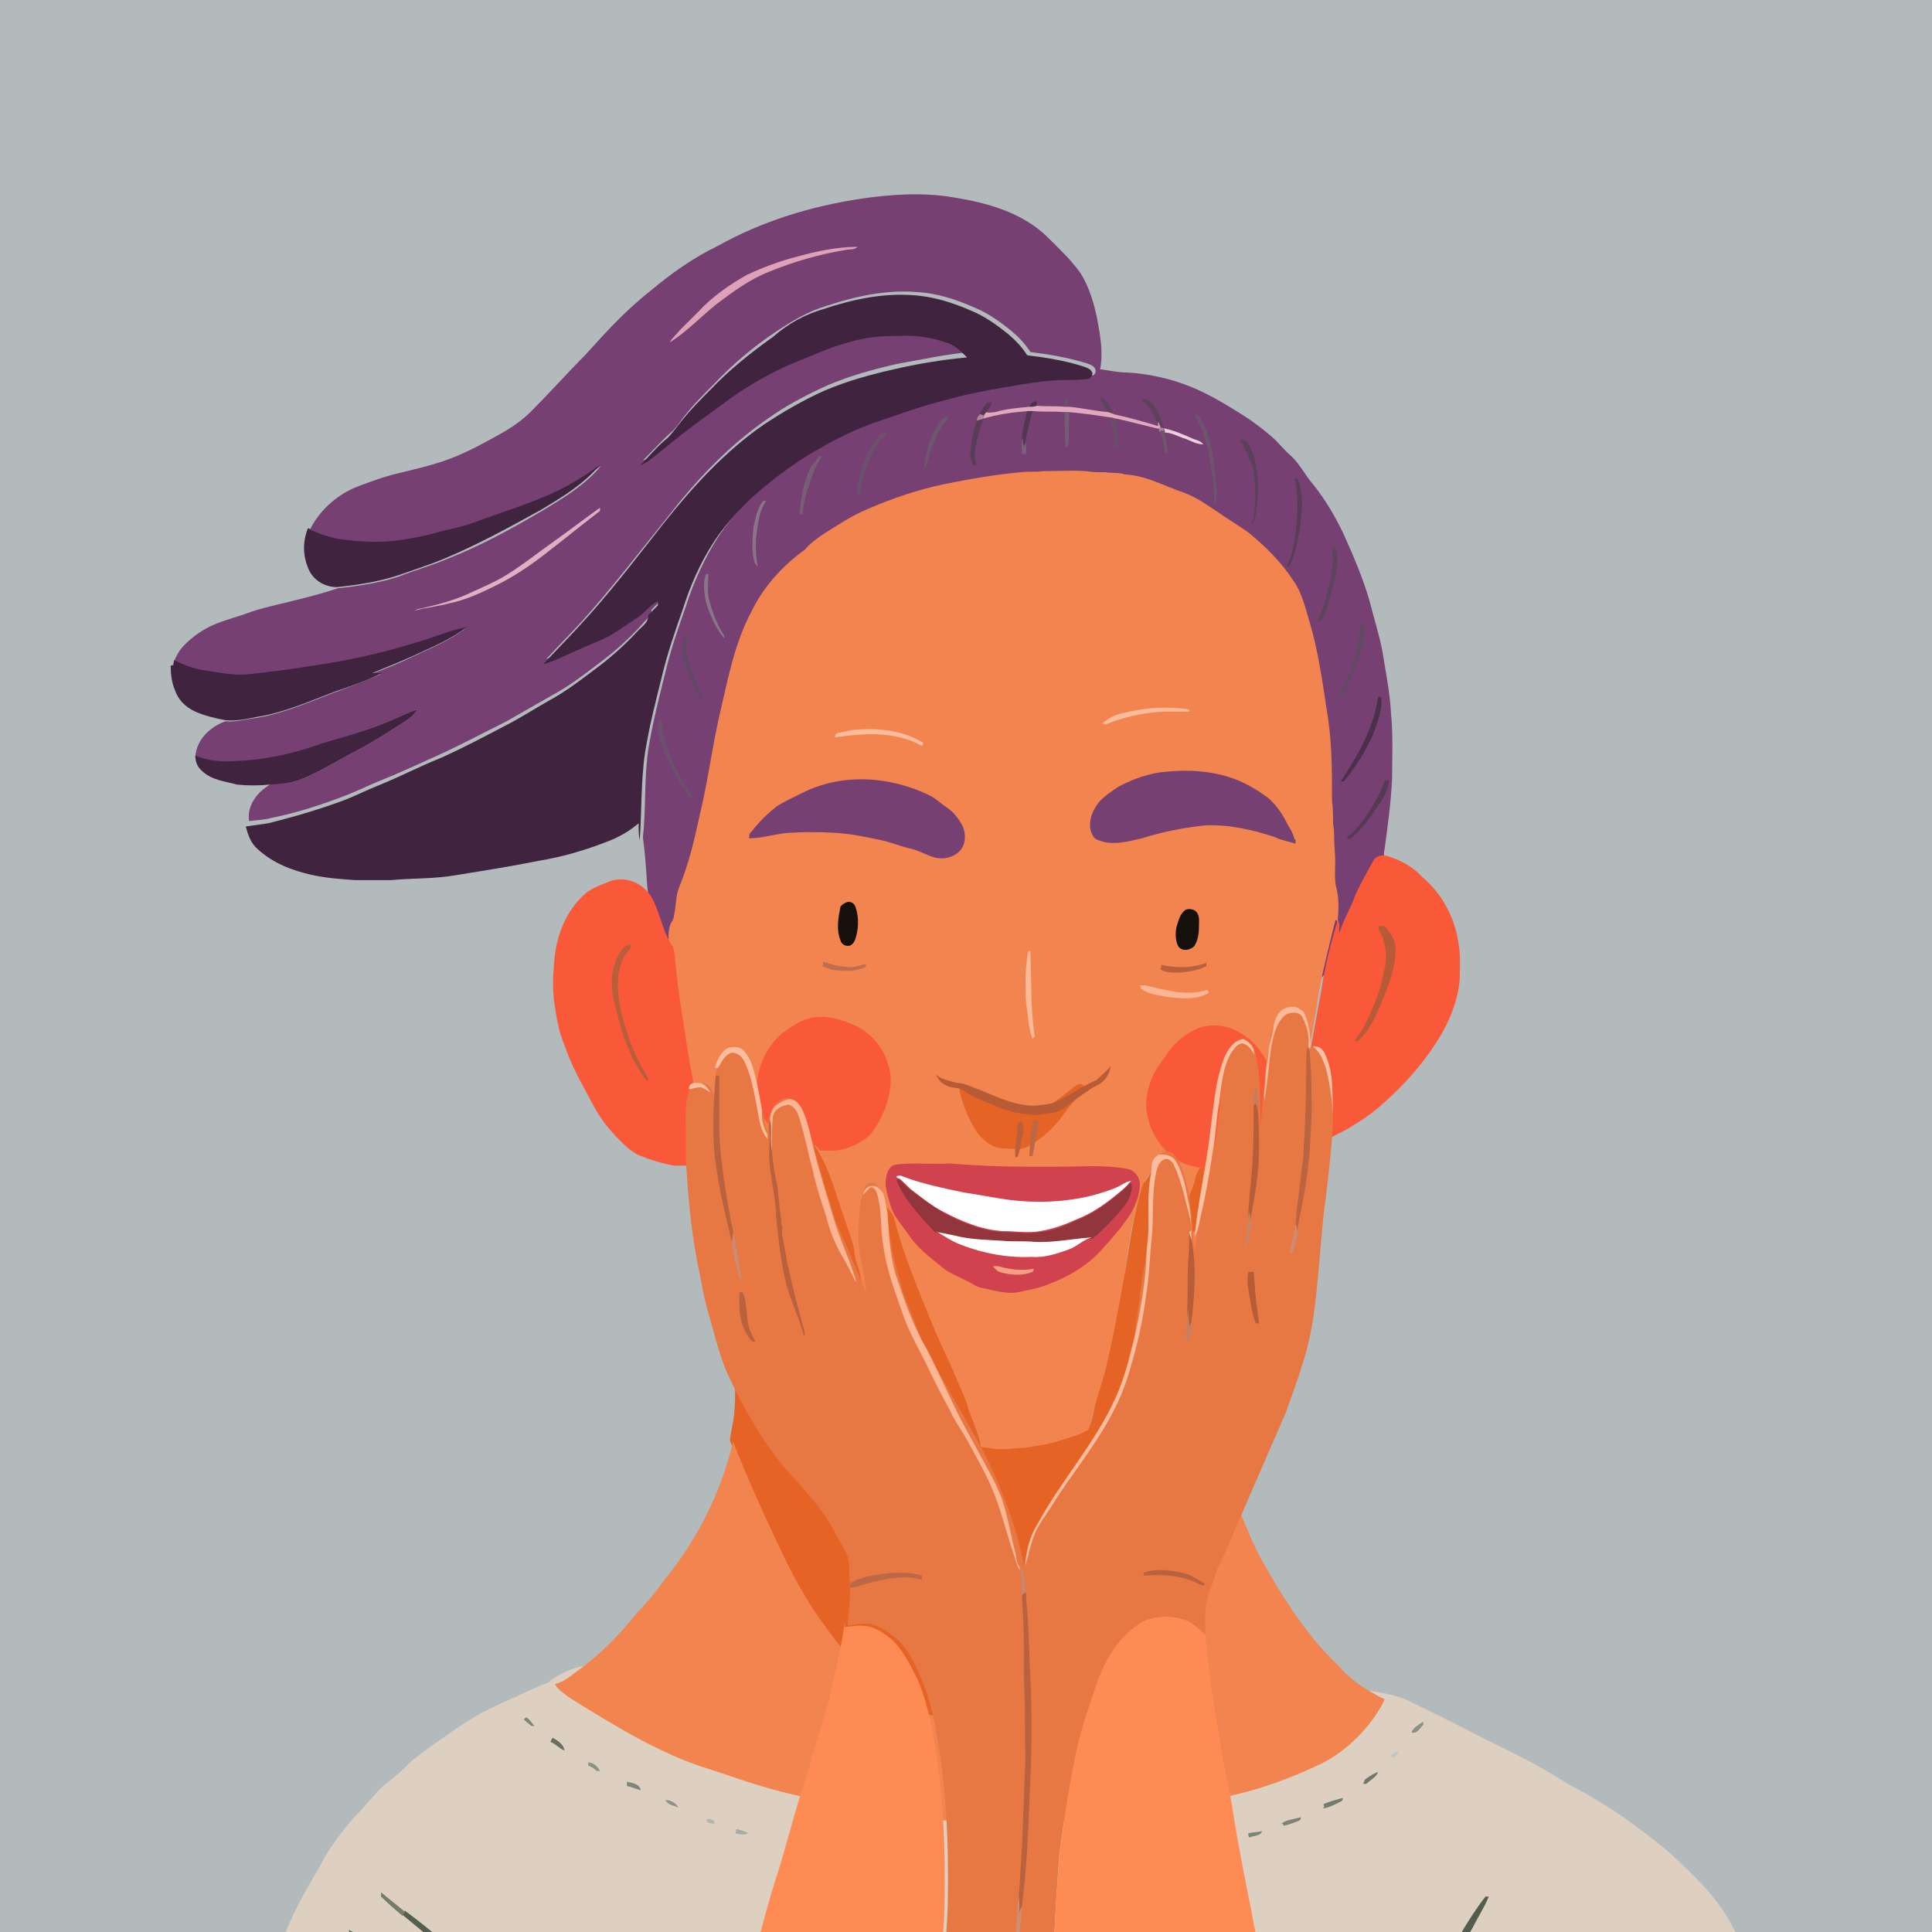 <?xml version="1.0" encoding="utf-8"?>
<!-- Generator: Adobe Illustrator 25.2.0, SVG Export Plug-In . SVG Version: 6.00 Build 0)  -->
<svg version="1.1" id="Layer_1" xmlns="http://www.w3.org/2000/svg" xmlns:xlink="http://www.w3.org/1999/xlink" x="0px" y="0px"
	 viewBox="0 0 180 180" style="enable-background:new 0 0 180 180;" xml:space="preserve">
<rect x="0" y="0" width="180" height="180" fill="#333333" stroke="none"/>
<style type="text/css">
	.st0{clip-path:url(#SVGID_2_);}
	.st1{fill:#764072;}
	.st2{fill:#40233F;}
	.st3{fill:#DDD0C1;}
	.st4{fill:#F2844F;}
	.st5{fill:#F95939;}
	.st6{fill:#E56324;}
	.st7{fill:#E77843;}
	.st8{fill:#FE8B54;}
	.st9{fill:#DEA1B7;}
	.st10{fill:#694F67;}
	.st11{fill:#5F435C;}
	.st12{fill:#5C415B;}
	.st13{fill:#4B304B;}
	.st14{fill:#563955;}
	.st15{fill:#E0A9BE;}
	.st16{fill:#513752;}
	.st17{fill:#735D72;}
	.st18{fill:#B2839A;}
	.st19{fill:#6C566B;}
	.st20{fill:#6D576D;}
	.st21{fill:#573D56;}
	.st22{fill:#674F67;}
	.st23{fill:#B0859C;}
	.st24{fill:#EDD0DA;}
	.st25{fill:#6E576B;}
	.st26{fill:#6B516C;}
	.st27{fill:#786076;}
	.st28{fill:#5A4159;}
	.st29{fill:#765F75;}
	.st30{fill:#583D56;}
	.st31{fill:#8A7588;}
	.st32{fill:#E2AEC2;}
	.st33{fill:#5C445C;}
	.st34{fill:#887588;}
	.st35{fill:#624B61;}
	.st36{fill:#624963;}
	.st37{fill:#FCBB9B;}
	.st38{fill:#695169;}
	.st39{fill:#553A53;}
	.st40{fill:#15100C;}
	.st41{fill:#B65B37;}
	.st42{fill:#B85E3B;}
	.st43{fill:#FCBA99;}
	.st44{fill:#BE6E4C;}
	.st45{fill:#B8603C;}
	.st46{fill:#FCB594;}
	.st47{fill:#FCB99A;}
	.st48{fill:#FCC0A3;}
	.st49{fill:#FDC1A5;}
	.st50{fill:#FDBD9F;}
	.st51{fill:#BB6442;}
	.st52{fill:#B75A36;}
	.st53{fill:#B9623F;}
	.st54{fill:#FCBFA2;}
	.st55{fill:#C67C5F;}
	.st56{fill:#FCB593;}
	.st57{fill:#B85D3A;}
	.st58{fill:#B9603D;}
	.st59{fill:#BB6845;}
	.st60{fill:#B95F3C;}
	.st61{fill:#FCBC9E;}
	.st62{fill:#D0424E;}
	.st63{fill:#FFFFFF;}
	.st64{fill:#92353D;}
	.st65{fill:#FCB694;}
	.st66{fill:#C88466;}
	.st67{fill:#CC8C72;}
	.st68{fill:#B85D39;}
	.st69{fill:#CD8A72;}
	.st70{fill:#F39F82;}
	.st71{fill:#B75C38;}
	.st72{fill:#B9623E;}
	.st73{fill:#C67F63;}
	.st74{fill:#CA856B;}
	.st75{fill:#B8623F;}
	.st76{fill:#BC6745;}
	.st77{fill:#BA6240;}
	.st78{fill:#7E8679;}
	.st79{fill:#899186;}
	.st80{fill:#677062;}
	.st81{fill:#C3C5C1;}
	.st82{fill:#8D9388;}
	.st83{fill:#6F776A;}
	.st84{fill:#7F877C;}
	.st85{fill:#737B6E;}
	.st86{fill:#7D8379;}
	.st87{fill:#B1B5AF;}
	.st88{fill:#A7ABA4;}
	.st89{fill:#7A8577;}
	.st90{fill:#737B6C;}
	.st91{fill:#525D4D;}
	.st92{fill:#CE8D75;}
	.st93{fill:#545F4F;}
	.st94{fill:#667063;}
	.st95{fill:#5C6757;}
	.st96{fill:#535F4E;}
	.st97{fill:#798176;}
	.st98{fill:#505B4B;}
	.st99{fill:#7C8477;}
	.st100{fill:#515B4C;}
	.st101{fill:#7B8374;}
	.st102{fill:#535E4E;}
	.st103{fill:#566151;}
	.st104{fill:#6E766B;}
	.st105{fill:#838B80;}
	.st106{fill:#8D9389;}
	.st107{fill:#767D70;}
	.st108{fill:#6F7769;}
	.st109{fill:#717C6E;}
	.st110{fill:#868C84;}
	.st111{fill:#687061;}
	.st112{fill:#687163;}
	.st113{fill:#737C6F;}
	.st114{fill:#777F74;}
	.st115{fill:#868C80;}
	.st116{fill:#676F60;}
	.st117{fill:#7D8377;}
	.st118{fill:#737B70;}
	.st119{fill:#556051;}
	.st120{fill:#7C8379;}
	.st121{fill:#626D5E;}
	.st122{fill:#616C5C;}
	.st123{fill:#556050;}
	.st124{fill:#858B81;}
	.st125{fill:#848A80;}
	.st126{fill:#8A9086;}
	.st127{fill:#7C8679;}
	.st128{fill:#878F84;}
	.st129{fill:#979D95;}
	.st130{fill:#525D4E;}
	.st131{fill:#586253;}
	.st132{fill:#90978F;}
	.st133{fill:#535D4E;}
	.st134{fill:#7C8479;}
	.st135{fill:#767E71;}
</style>
<g>
	<defs>
		<rect id="SVGID_1_" width="180" height="180"/>
	</defs>
	<use xlink:href="#SVGID_1_"  style="overflow:visible;fill:#B2BABB;"/>
	<clipPath id="SVGID_2_">
		<use xlink:href="#SVGID_1_"  style="overflow:visible;"/>
	</clipPath>
	<g class="st0">
		<g>
			<path class="st1" d="M80.3,18.5c2.8-0.4,5.7-0.6,8.6-0.1c3.1,0.5,6.3,1.4,8.6,3.6c1.1,1.1,2.3,2.2,3.2,3.5
				c0.8,1.3,1.2,2.7,1.5,4.1c0.3,1.6,0.6,3.2,0.3,4.8c0.8,0.1,1.6,0.3,2.4,0.3c2.1,0.1,4.3,0.6,6.2,1.4c1.7,0.7,3.3,1.7,4.9,2.7
				c0.9,0.6,1.7,1.2,2.5,1.9c0.6,0.5,1.1,1.2,1.7,1.7c0.9,0.8,1.4,1.9,2.2,2.8c1.1,1.4,2,2.9,2.8,4.6c0.9,2,1.8,4.1,2.4,6.2
				c0.4,1.6,0.9,3.1,1.2,4.7c0.3,1.9,0.7,3.8,0.8,5.8c0.2,2,0.1,4,0.1,6c-0.1,2.2-0.4,4.4-0.7,6.6c-0.1,0.4-0.1,0.8,0.2,1.2
				c-0.3,1.5-0.9,3-1.6,4.3c-1.2,2.3-2.6,4.5-4.3,6.3c-1.6,1.7-3.6,2.9-5.6,4.1c-1.8,1.1-3.8,2-5.8,2.7c-2.2,0.8-4.4,1.5-6.6,1.9
				c-2.8,0.5-5.7,0.6-8.6,0.8c-1.3,0-2.6,0.1-3.8,0.1c-0.9,0-1.9,0.1-2.8,0.1c-1.6,0-3.2,0.2-4.8,0.1c-1.2,0-2.5,0.1-3.7,0.1
				c-1.8,0.1-3.7,0-5.5,0.1c-1.5,0-3.1,0.1-4.6,0c-1.3-0.1-2.6-0.6-3.7-1.3c-1.4-1.1-2.8-2.2-3.7-3.7c-1-1.4-1.6-3-2.1-4.7
				c-0.5-1.6-0.9-3.3-1.1-5c-0.2-1.2-0.5-2.5-0.6-3.7c-0.1-1.5-0.2-3-0.4-4.5c0.3-2.7,0.1-5.5,0.5-8.2c0.4-2.4,1-4.8,1.6-7.2
				c0.5-2.1,1.2-4.1,1.9-6.1c0.7-2.2,1.7-4.4,2.9-6.3c0.9-1.4,1.9-2.6,3.1-3.7c1.9-1.8,4-3.4,6.2-4.7c1.8-1.2,3.8-2.1,5.9-2.8
				c2.1-0.7,4.2-1.4,6.3-2c2.4-0.6,4.8-1,7.3-1.5c1.3-0.2,2.7-0.4,4-0.4c0.7,0,1.4,0,2.1-0.1c0.3,0,0.5-0.4,0.3-0.7
				c-0.2-0.3-0.6-0.4-0.9-0.5c-1.7-0.5-3.4-0.8-5.1-1c-0.5-0.8-1.1-1.4-1.8-2c-1-0.8-2.1-1.6-3.3-2.1c-1.8-0.8-3.6-1.4-5.6-1.5
				c-2.8-0.2-5.6,0.4-8.3,1.3c-1.7,0.5-3.2,1.4-4.7,2.4c-2.1,1.4-4,3-5.8,4.9c-0.9,0.9-1.8,1.8-2.6,2.8c-0.5,0.6-0.8,1.2-1.4,1.7
				c-0.9,0.8-1.7,1.7-2.6,2.6c1-0.3,1.6-1.1,2.4-1.7c1.9-1.5,3.8-2.9,5.8-4.4c1.8-1.3,3.7-2.4,5.7-3.3c1.9-0.8,3.8-1.7,5.9-2.2
				c1.4-0.3,2.8-0.5,4.2-0.5c1.5-0.1,3.1,0.1,4.5,0.6c0.8,0.3,1.4,0.8,2,1.4c-2.3,0.2-4.5,0.7-6.8,1.1c-2.2,0.5-4.4,1.1-6.5,2
				c-2,0.9-3.9,1.9-5.7,3.2c-3.6,2.5-6.6,5.7-9.3,9.2c-2.6,3.2-5.1,6.5-7.9,9.6c-1.1,1.2-2.2,2.3-3.3,3.5c1.2-0.4,2.4-0.9,3.6-1.5
				c1.1-0.5,2.3-0.9,3.3-1.6c0.6-0.4,1.2-0.8,1.8-1.2c0.7-0.5,1.2-1.2,2-1.6c0,0.1,0,0.3,0,0.4c-0.3,0.3-0.6,0.6-0.9,0.9
				c0,0.6-0.6,1-0.9,1.4c-1.1,1.2-2.3,2.3-3.6,3.3c-1.6,1.2-3.1,2.4-4.8,3.3c-1.4,0.8-2.8,1.6-4.2,2.4c-2,1-3.9,2-5.8,2.9
				c-2,0.9-3.9,1.8-5.9,2.6c-1,0.4-2,0.9-3,1.3c-2.3,0.9-4.7,1.7-7.2,2.2c-0.7,0.2-1.4,0.2-2.1,0.3c-0.1-0.8,0.1-1.5,0.6-2.2
				c0.5-0.7,1.3-1.2,2-1.6c-0.1,0-0.3,0-0.4,0C26,73,27,73,27.8,72.7c1.9-0.7,3.7-1.9,5.5-2.8c1.5-0.8,2.9-1.7,4.3-2.6
				c0.5-0.3,1-0.7,1.3-1.2c-1,0.3-1.9,0.8-2.9,1.2c-2,0.8-4.1,1.4-6.1,2.1c-2.6,0.9-5.2,1.4-7.9,1.6c-1.3,0.1-2.6-0.1-3.8-0.5
				c0.1-1.6,1.4-2.8,2.8-3.3c1,0.1,1.9-0.2,2.8-0.3c2.6-0.4,5-1.5,7.4-2.4c1.4-0.5,2.9-1.1,4.3-1.7c-0.3,0-0.6,0-0.9,0
				c1.3-0.5,2.6-1,3.8-1.6c1.7-0.8,3.5-1.5,5-2.7c-0.8,0.2-1.6,0.4-2.4,0.7c-4,1.5-8.1,2.5-12.3,3.1c-1.8,0.2-3.6,0.5-5.3,0.7
				c-1.5,0.2-3.1-0.2-4.6-0.4c-0.9-0.1-1.7-0.5-2.5-0.9c0,0.2,0,0.3,0,0.5c-0.1,0-0.2,0-0.3,0c0.2-0.6,0.5-1.3,0.9-1.8
				c0.7-0.8,1.6-1.5,2.6-2c1.2-0.6,2.6-0.9,3.9-1.4c1.5-0.5,3.1-0.8,4.6-1.2c1.2-0.3,2.3-0.6,3.5-1c1.9-0.2,3.9-0.5,5.7-1.1
				c1.5-0.6,3-1,4.4-1.6c3.1-1.2,6-2.8,8.9-4.5c2-1.2,4-2.4,5.5-4.2c-1.2,0.9-2.6,1.7-3.9,2.4c-2.5,1.2-5.2,2.1-7.8,3
				c-0.9,0.3-1.7,0.5-2.6,0.7c-1.3,0.4-2.7,0.6-4.1,0.9c-2,0.3-4,0.2-5.9-0.1c-1-0.2-2-0.5-2.8-1c0.9-1.8,2.6-3.3,4.5-4
				c1.3-0.5,2.7-1,4.1-1.3c1.2-0.3,2.5-0.6,3.7-1c1.8-0.6,3.5-1.5,5.1-2.4c1.3-0.7,2.5-1.5,3.5-2.6c1.6-1.6,3.1-3.3,4.7-4.9
				c1.9-2.1,3.8-4.2,6.1-6c1.9-1.6,4-3.1,6.3-4.2C71,20.6,75.6,19.2,80.3,18.5z"/>
			<path class="st2" d="M76.7,28.8c2.7-0.9,5.5-1.5,8.3-1.3c1.9,0.1,3.8,0.7,5.6,1.5c1.2,0.5,2.3,1.3,3.3,2.1c0.7,0.6,1.3,1.2,1.8,2
				c1.7,0.2,3.5,0.5,5.1,1c0.3,0.1,0.7,0.2,0.9,0.5c0.2,0.2,0,0.6-0.3,0.7c-0.7,0.1-1.4,0.1-2.1,0.1c-1.4,0-2.7,0.2-4,0.4
				c-2.4,0.4-4.9,0.8-7.3,1.5c-2.1,0.5-4.2,1.3-6.3,2c-2.1,0.7-4,1.7-5.9,2.8c-2.2,1.3-4.3,2.9-6.2,4.7c-1.1,1.1-2.2,2.3-3.1,3.7
				c-1.3,2-2.2,4.1-2.9,6.3c-0.7,2-1.4,4-1.9,6.1c-0.6,2.4-1.2,4.7-1.6,7.2c-0.4,2.7-0.3,5.5-0.5,8.2c-0.1-0.5-0.1-1-0.1-1.6
				c-0.7,0.6-1.5,1.1-2.4,1.5c-2.2,0.9-4.5,1.6-6.9,2c-2.5,0.5-5,0.9-7.5,1.3c-2.1,0.4-4.2,0.3-6.3,0.5c-1.1,0-2.2,0-3.3,0
				c-1.4-0.1-2.8-0.2-4.1-0.5c-1.8-0.4-3.6-1.1-5-2.4c-0.6-0.5-0.9-1.3-1.1-2.1c0.7-0.1,1.4-0.2,2.1-0.3c2.4-0.6,4.8-1.3,7.2-2.2
				c1-0.4,2-0.9,3-1.3c2-0.8,3.9-1.8,5.9-2.6c2-0.9,3.9-1.9,5.8-2.9c1.4-0.7,2.8-1.6,4.2-2.4c1.7-0.9,3.2-2.1,4.8-3.3
				c1.3-1,2.5-2.1,3.6-3.3c0.4-0.4,0.9-0.7,0.9-1.4c0.3-0.3,0.6-0.6,0.9-0.9c0-0.1,0-0.3,0-0.4c-0.8,0.4-1.3,1.2-2,1.6
				c-0.6,0.4-1.2,0.8-1.8,1.2c-1,0.7-2.2,1.1-3.3,1.6c-1.2,0.5-2.3,1.1-3.6,1.5c1.1-1.2,2.2-2.3,3.3-3.5c2.8-3,5.3-6.3,7.9-9.6
				c2.7-3.4,5.7-6.7,9.3-9.2c1.8-1.2,3.7-2.3,5.7-3.2c2.1-0.9,4.3-1.5,6.5-2c2.2-0.5,4.5-0.9,6.8-1.1c-0.6-0.6-1.2-1.2-2-1.4
				c-1.4-0.5-3-0.7-4.5-0.6c-1.4,0-2.8,0.1-4.2,0.5c-2,0.5-3.9,1.4-5.9,2.2c-2,0.9-3.9,2-5.7,3.3c-1.9,1.4-3.9,2.8-5.8,4.4
				c-0.8,0.6-1.5,1.3-2.4,1.7c0.9-0.9,1.6-1.8,2.6-2.6c0.5-0.5,0.9-1.1,1.4-1.7c0.8-1,1.7-1.9,2.6-2.8c1.7-1.8,3.7-3.4,5.8-4.9
				C73.5,30.1,75,29.3,76.7,28.8z"/>
			<path class="st2" d="M52,45.7c1.4-0.7,2.7-1.5,3.9-2.4c-1.5,1.8-3.5,3-5.5,4.2c-2.9,1.6-5.8,3.2-8.9,4.5c-1.4,0.6-3,1.1-4.4,1.6
				c-1.8,0.6-3.8,0.9-5.7,1.1c-1.2,0-2.3-0.7-2.7-1.8c-0.5-1.2-0.5-2.5,0-3.7c0.9,0.5,1.8,0.8,2.8,1c2,0.3,4,0.4,5.9,0.1
				c1.4-0.2,2.7-0.5,4.1-0.9c0.9-0.2,1.8-0.4,2.6-0.7C46.8,47.7,49.5,46.9,52,45.7z"/>
			<path class="st2" d="M41.1,59.1c0.8-0.3,1.6-0.5,2.4-0.7c-1.5,1.2-3.3,1.9-5,2.7c-1.3,0.6-2.6,1.1-3.8,1.6c0.3,0,0.6,0,0.9,0
				c-1.4,0.7-2.8,1.2-4.3,1.7c-2.4,0.9-4.8,2-7.4,2.4C22.9,67,22,67.2,21,67.1c-1-0.2-1.9-0.4-2.8-0.8c-0.9-0.4-1.6-1.1-1.9-2
				c-0.3-0.7-0.4-1.5-0.4-2.3c0.1,0,0.2,0,0.3,0c0-0.2,0-0.3,0-0.5c0.8,0.4,1.6,0.7,2.5,0.9c1.5,0.2,3.1,0.6,4.6,0.4
				c1.8-0.2,3.6-0.4,5.3-0.7C33,61.5,37.1,60.5,41.1,59.1z"/>
			<path class="st2" d="M36,67.3c1-0.4,1.9-0.9,2.9-1.2c-0.3,0.5-0.8,0.9-1.3,1.2c-1.4,0.9-2.8,1.8-4.3,2.6
				c-1.8,0.9-3.6,2.1-5.5,2.8C27,73,26,73,25.1,73.1c-1,0.1-2,0.1-3,0c-1.1-0.3-2.3-0.4-3.2-1.2c-0.5-0.4-0.7-0.9-0.7-1.5
				c1.2,0.5,2.5,0.6,3.8,0.5c2.7-0.1,5.4-0.7,7.9-1.6C31.9,68.7,34,68.1,36,67.3z"/>
			<path class="st3" d="M54.5,155.2c0.3,0,0.5-0.1,0.8,0c0.2,0.2,0.3,0.4,0.4,0.7c0,0,0,0.1,0,0.2c-0.5,0.3-1,0.5-1.5,0.7
				c-0.6,0.2-1.2,0.4-1.6,0.9c1,0.1,2-0.2,3-0.3c1.4-0.1,2.7-0.3,4.1-0.4c1.8-0.1,3.5-0.3,5.3-0.4c3.5-0.3,7-0.5,10.5-0.7
				c3.2-0.2,6.3-0.2,9.5-0.3c1.9-0.1,3.8,0,5.7,0c3,0,6.1,0.1,9.1,0.1c6.3,0.2,12.6,0.4,18.9,0.8c2.7,0.2,5.3,0.6,8,0.9
				c1.4,0.2,2.9,0.4,4.2,0.9c2.5,1.2,4.9,2.4,7.4,3.7c2.5,1.2,4.9,2.4,7.3,3.9c0.9,0.6,1.9,1,2.8,1.6c1.2,0.7,2.3,1.4,3.4,2.2
				c1.6,1.2,3.3,2.4,4.7,3.8c1.8,1.7,3.5,3.4,4.7,5.6c0.5,0.9,1,1.8,1.3,2.8c0.4,1.5,0.7,3.1,0.6,4.7c-0.1,1.2,0,2.4-0.1,3.6
				c-0.1,1.3-0.3,2.5-0.4,3.7c-0.4,2.7-0.7,5.5-1.4,8.1c-0.7,3-1.5,6-2.4,8.9c-0.7,2.2-1.4,4.4-2.1,6.6c-0.8,2.5-1.7,5-2.7,7.4
				c-0.8,2.1-1.8,4.1-2.6,6.2c-1,2.6-2.1,5.3-3,7.9c-0.7,2.1-1.5,4.1-2.3,6.2c-0.8,2.2-1.7,4.4-2.8,6.6c-0.8,1.6-1.6,3.1-2.2,4.7
				c-0.7,1.8-1.4,3.6-2,5.4c-0.7,2.2-1.7,4.3-2.6,6.4c-0.7,1.7-1.7,3.3-2.7,4.9c-0.9,1.5-1.8,2.8-3,4.1c-1.3,1.5-2.9,2.9-4.4,4.2
				c-1.1,1-2.3,2-3.6,2.7c-1.7,1-3.7,1.6-5.7,1.9c-2.7,0.5-5.5,0.5-8.2,0.2c-1.1-0.1-2.2-0.5-3.2-0.9c-1.9-0.7-3.6-2-4.6-3.7
				c-0.6-1-1.3-1.9-1.8-2.9c-1.2-2.2-1.8-4.7-2.6-7c-0.4-1.5-1-2.9-1.8-4.2c-0.9-1.4-1.6-2.8-2.3-4.3c-1.2,2.3-2.3,4.7-3.7,7
				c-0.9,1.6-1.7,3.2-2.8,4.6c-0.9,1.2-1.7,2.5-2.7,3.7c-0.7,0.9-1.5,1.7-2.3,2.5c-0.6,0.6-1.2,1.3-2,1.7c-1.9,1.3-4.1,2.1-6.3,2.6
				c-1.4,0.4-2.9,0.1-4.3,0.3c-2,0.2-4,0.1-5.9-0.4c-1.9-0.6-3.9-1.2-5.6-2.2c-0.9-0.5-1.7-1.2-2.4-1.8c-1.9-1.6-4-3-5.8-4.8
				c-1.2-1.3-2.5-2.5-3.7-3.9c-0.8-0.9-1.6-1.8-2.3-2.8c-0.8-1.2-1.4-2.5-2-3.8c-0.9-2.3-1.6-4.7-2.1-7.1c-0.3-1.3-0.6-2.6-0.9-3.8
				c-0.6-2.4-1.3-4.7-2.1-7c-0.6-2.1-1.4-4.1-2.1-6.1c-0.7-2.3-1.7-4.5-2.6-6.8c-0.9-2.3-1.7-4.6-2.6-6.8c-1.1-2.5-1.9-5-2.7-7.6
				c-1.2-4-1.9-8.2-2.8-12.3c-0.5-2.5-0.8-5-0.9-7.5c0-3.3,0.3-6.6,1-9.8c0.4-2.5,1.2-5,2.1-7.4c1-2.5,1.9-5,3.2-7.3
				c0.5-1,1.2-2,1.7-3c0.4-0.8,0.9-1.5,1.4-2.2c0.6-0.8,1.2-1.6,1.9-2.3c1-1,1.8-2.2,3-3.1c0.7-0.5,1.3-1.1,1.9-1.7
				c0.8-0.7,1.7-1.3,2.5-1.9c1.1-0.7,2.2-1.6,3.3-2.2c0.9-0.6,1.9-1,2.9-1.5c1.4-0.6,2.7-1.3,4.1-1.8C52,156,53.2,155.4,54.5,155.2z
				"/>
		</g>
		<g>
			<g>
				<path class="st4" d="M95.1,44c0.7-0.1,1.4,0,2-0.1c1.4,0,2.7-0.1,4.1,0c0.6,0.1,1.2,0.1,1.8,0.1c0.6,0.1,1.2,0,1.8,0.2
					c2,0.1,3.7,1.1,5.5,1.7c1.1,0.4,2.1,1.1,3,1.7c1,0.7,2,1.3,3,2c1.6,1.3,3.1,2.8,4.2,4.5c0.8,1.1,1.1,2.5,1.5,3.8
					c0.8,2.7,1.2,5.5,1.6,8.2c0.5,2.8,0.5,5.6,0.5,8.5c0.1,0.7,0.1,1.5,0.1,2.2c0.1,0.4,0.1,0.8,0.1,1.3c0,0.7,0.1,1.4,0.1,2.1
					c0,0.8-0.1,1.7,0.1,2.5c0.3,1.1,0.2,2.3,0.1,3.4c0-0.1,0-0.3-0.1-0.4c-0.2,0.1-0.1,0.3-0.2,0.5c-0.5,2-1,4-1.4,6.1
					c-0.4,2.7-1.9,10.9-2.2,12.5c-0.1,0.9-0.3,1.9,0,2.8l0,0c-1.1,2.4-1.5,5.1-2.5,7.5c-1.1,2.7-2.2,5.4-3.7,8c-0.6,1-1.1,2-1.7,2.9
					c-0.4,0.6-0.9,1.1-1.2,1.8l0,0c-0.2-0.1-0.4,0.1-0.5,0.2c-0.7,0.6-1.5,1.1-2.3,1.6c-1.2,0.8-2.6,1.4-3.8,2.2
					c-0.9,0.5-1.7,1-2.7,1.3c0.9-0.5,1.1-1.6,1.5-2.5c0.9-2.3,1.6-4.6,2.3-7c0.4-1.5,0.7-3,0.9-4.6c0.2-1.7,0.1-3.5,0.5-5.2
					c0.1-0.3-0.2-0.6-0.1-1c0.2-0.6,0.4-1.1,0.5-1.6c0.1-0.3-0.1-0.5-0.2-0.8c0.1-0.4,0.3-0.8,0.3-1.2c0-0.3-0.5-0.5-0.7-0.2
					c-0.3,0.5-0.6,1-0.8,1.5c-1.1,3-1.4,6.2-1.9,9.4c-0.5,2.8-1,5.6-1.7,8.3c-0.2,1-0.6,2-0.9,3c-0.1,0.7-0.4,1.5-0.6,2.2
					c-0.8,0.4-1.7,0.7-2.6,1c-1.1,0.4-2.3,0.4-3.4,0.7c-0.9,0-1.7,0.2-2.6,0.1c-0.5-0.1-0.9-0.1-1.4-0.2c-0.1-1.3-0.7-2.4-1.2-3.6
					c-0.3-1-0.8-2-1.2-3c-0.6-1.5-1.4-3-2-4.5c-1.3-3.4-2.8-6.7-3.7-10.2c-0.2-0.6-0.7-1-1.1-1.5c-0.1-0.2-0.7-0.2-0.5,0.1
					c0.5,1.1,0.5,2.3,0.7,3.5c0.4,2.4,0.9,4.7,1.5,7c0.1,0.3,0.2,0.6,0.4,0.9c0.2,0.1,0.4,0.1,0.5,0.1c1.2,2.6,2.9,5,4,7.7
					c0.1,0.4,0.6,0.6,0.7,1c0.2,0.7,0.6,1.4,1,2.1c-1.6-0.2-3.2-0.9-4.7-1.5c-1.3-0.5-2.5-1.2-3.6-2c-1.2-0.9-2.5-1.9-3.6-2.9
					c-1-1-2.1-1.9-3.1-2.8c-1.5-1.6-2.8-3.3-4-5.1c-1.1-1.6-2.3-3.2-3.2-4.9c-0.5-0.9-1-1.9-1.4-2.8c-0.3-0.6-0.3-1.3-0.8-1.8
					c-0.3-0.4-0.3-0.9-0.7-1.2c0,0.1,0,0.2,0,0.3c-0.1-0.2-0.2-0.4-0.3-0.6c0.1-0.2,0.2-0.3,0.2-0.5c0.1-1.5-0.2-3-0.4-4.5
					c-0.5-2.9-1.1-5.9-1.5-8.8c-0.3-1.6-0.5-3.2-0.7-4.9c-0.1-0.8-0.1-1.6-0.3-2.3c0,0-0.1,0-0.1-0.1c0-0.7-0.1-1.5,0.2-2.2
					c0.3-0.3,0.3-0.8,0.4-1.3c0.1-0.7,0.1-1.4,0.4-2.1c0.9-2.2,1.4-4.4,1.9-6.7c0.8-3.3,1.2-6.7,2-10c0.7-3,1.3-6.1,2.8-8.9
					c1.1-2.3,2.9-4.3,5-5.8c0.5-0.6,1.2-1.1,1.8-1.5c1.3-0.8,2.6-1.7,4.1-2.3c2.3-1,4.7-1.8,7.1-2.3C90.5,44.6,92.8,44.2,95.1,44z"
					/>
				<path class="st5" d="M128,80.1c0.3-0.4,0.9-0.5,1.4-0.3c1.2,0.4,2.3,1,3.1,1.9c1.9,1.6,3.1,3.9,3.4,6.3c0.2,1.1,0.1,2.1,0.1,3.2
					c-0.2,2.5-1.3,4.7-2.7,6.7c-1.4,2-3.1,3.8-5,5.4c-2.1,1.7-4.5,2.9-7.1,3.8c-0.2,0.1-0.2,0.3-0.3,0.5c-0.2-0.9,0-1.8,0-2.8
					c0.2-1.5,0.5-3,0.8-4.5c0.4-2.7,0.9-5.3,1.4-8c0.3-2.1,0.8-4.1,1.4-6.1c0.1-0.2,0-0.4,0.2-0.5c0,0.1,0,0.3,0.1,0.4
					c0,0.3-0.1,0.6,0,0.8c0.3-1,0.8-1.9,1.2-2.8C126.5,82.7,127.3,81.4,128,80.1z"/>
				<path class="st5" d="M56.6,82.2c1.5-0.7,3.3,0,4.1,1.4c0.8,1.4,1,3.1,1.9,4.5c0,0,0.1,0,0.1,0.1c0.2,0.7,0.2,1.5,0.3,2.3
					c0.2,1.6,0.4,3.3,0.7,4.9c0.4,3,1,5.9,1.5,8.8c0.2,1.5,0.5,3,0.4,4.5c0,0.2-0.1,0.3-0.2,0.5c-0.1-0.2-0.2-0.4-0.4-0.6
					c-0.7,0-1.5,0-2.2,0c-1.1-0.2-2.1-0.5-3.1-0.9c-0.8-0.3-1.4-0.9-2-1.5c-0.9-0.9-1.7-1.9-2.3-3c-1-1.9-2.1-3.7-2.8-5.8
					c-0.6-1.4-0.8-2.9-1-4.3c-0.1-1-0.1-2,0-3c0.1-2.6,1-5.2,3-6.9C55.1,82.8,55.8,82.5,56.6,82.2z"/>
				<path class="st5" d="M75.7,94.8c1.2-0.2,2.5,0.1,3.6,0.6c1.7,0.6,3.1,2.2,3.5,4c0.4,1.2,0.1,2.6-0.3,3.8
					c-0.4,0.9-0.8,1.8-1.5,2.6c-0.9,0.8-2.1,1.3-3.2,1.4c-0.5,0-0.9,0-1.4,0c-0.2-0.3-0.5-0.6-0.8-0.6c-0.1,0.1-0.1,0.2-0.2,0.4
					l-0.1,0c-1.6-0.3-3-1.1-3.9-2.5c-0.8-1-1.1-2.3-0.9-3.6c0.2-1.8,1.1-3.7,2.6-4.8C73.8,95.6,74.7,95,75.7,94.8z"/>
				<path class="st5" d="M111.9,95.7c1-0.3,2.2-0.2,3.2,0.3c1.5,0.7,2.6,2,3.2,3.5c0.5,1.2,0.5,2.6,0.2,3.9
					c-0.4,1.7-1.4,3.3-2.8,4.4c-0.9,0.7-2,0.9-3.1,1.1c-0.2-0.1-0.5-0.1-0.7-0.1c-1.2-0.1-2.4-0.7-3.2-1.5c-1.2-1.2-2-3-1.9-4.7
					c0.1-1.6,0.8-3,1.8-4.2C109.3,97.2,110.5,96.2,111.9,95.7z"/>
				<path class="st6" d="M89.4,101.1c0.5-0.3,0.6,0.6,1.1,0.6c0.9-0.4,1.8,0.4,2.5,0.9c0.2,0.3,0.6-0.1,0.9,0.1
					c0.5,0.3,1,0.4,1.4,0.7c0.3,0.4,0.8-0.1,1.2,0.1c0.4,0.1,0.7-0.1,1-0.3c1-0.7,1.9-1.4,2.8-2.1c0.3-0.2,0.7-0.1,0.8,0.3
					c-0.3,0.6-0.8,0.9-1.2,1.4c-0.6,0.6-1,1.4-1.6,2c-0.7,0.8-1.6,1.5-2.5,2c-0.7,0.4-1.5,0.2-2.3,0.2c-1,0-1.8-0.7-2.4-1.4
					c-0.5-0.7-0.9-1.6-1.2-2.3C89.7,102.6,89.3,101.8,89.4,101.1z"/>
				<path class="st6" d="M75.4,106.6c0.4-0.1,0.6,0.3,0.8,0.6c1.2,2,1.7,4.2,2.5,6.4c0.3,1,0.7,1.9,0.9,2.9c0,0.7,0.3,1.4,0.5,2.1
					c0.1,0.6,0.3,1.2,0.3,1.8c-0.2,0.3-0.6,0.1-0.7-0.1c-0.7-1.2-0.9-2.7-1.4-4c-0.2-0.2-0.5-0.2-0.5-0.5c-0.5-1.7-1-3.4-1.5-5.1
					c-0.4-1.2-0.6-2.4-1-3.6C75.3,106.8,75.4,106.7,75.4,106.6z"/>
				<path class="st6" d="M107.4,108.9c0.2-0.3,0.7-0.1,0.7,0.2c-0.1,0.4-0.3,0.8-0.3,1.2c0.1,0.2,0.3,0.5,0.2,0.8
					c-0.1,0.6-0.4,1.1-0.5,1.6c-0.1,0.3,0.2,0.6,0.1,1c-0.4,1.7-0.3,3.5-0.5,5.2c-0.2,1.6-0.5,3.1-0.9,4.6c-0.6,2.4-1.3,4.7-2.3,7
					c-0.4,0.9-0.6,1.9-1.5,2.5c1-0.3,1.8-0.8,2.7-1.3c1.2-0.8,2.6-1.4,3.8-2.2c0.8-0.5,1.6-1,2.3-1.6c0.2-0.1,0.3-0.3,0.5-0.2
					c-0.2,0.5-0.2,1-0.2,1.5c-0.7,0.9-1.3,1.9-1.9,2.8c-0.6,0.9-1,1.9-1.5,2.9c-1.2,2.5-2.5,5-3.7,7.4c-1.3,2.4-2.5,4.9-3.9,7.3
					c-0.9,2-2.2,3.9-3.4,5.8c-0.8,1.1-1.5,2.4-2.5,3.2c-0.3,0.3-0.8,0.4-1.2,0.6c-0.5,0.2-0.9,0.5-1.3,0.7c-1.2,0.4-2.5,0.5-3.8,0.3
					c-2.4-0.4-4.6-1.5-6.5-3.1c-2.1-1.6-3.8-3.6-5.3-5.8c-1.3-1.7-2.4-3.7-3.4-5.6c-1.8-3.8-3.6-7.6-5.1-11.5
					c0.1-0.8,0.3-1.6,0.4-2.4c0.2-2,0-3.9,0-5.9c-0.2-2.8-0.5-5.5-1-8.2c-0.3-2-0.7-4-1.3-6c-0.2-0.7-0.5-1.3-0.7-2
					c0-0.1,0-0.2,0-0.3c0.4,0.3,0.4,0.9,0.7,1.2c0.4,0.5,0.5,1.2,0.8,1.8c0.4,1,0.9,1.9,1.4,2.8c0.9,1.7,2.1,3.3,3.2,4.9
					c1.2,1.8,2.5,3.5,4,5.1c1,1,2.1,1.9,3.1,2.8c1.1,1.1,2.4,2,3.6,2.9c1.1,0.8,2.3,1.4,3.6,2c1.5,0.6,3,1.3,4.7,1.5
					c-0.4-0.7-0.7-1.4-1-2.1c-0.1-0.4-0.6-0.6-0.7-1c-1.1-2.7-2.8-5.1-4-7.7c-0.2,0-0.4-0.1-0.5-0.1c-0.2-0.3-0.3-0.6-0.4-0.9
					c-0.6-2.3-1.1-4.7-1.5-7c-0.2-1.2-0.3-2.4-0.7-3.5c-0.2-0.3,0.4-0.4,0.5-0.1c0.4,0.5,0.9,0.9,1.1,1.5c0.9,3.5,2.3,6.8,3.7,10.2
					c0.6,1.5,1.4,3,2,4.5c0.4,1,0.9,1.9,1.2,3c0.4,1.2,1,2.3,1.2,3.6c0.4,0.1,0.9,0.1,1.4,0.2c0.9,0.1,1.7-0.1,2.6-0.1
					c1.1-0.2,2.3-0.3,3.4-0.7c0.9-0.3,1.8-0.5,2.6-1c0.3-0.7,0.5-1.4,0.6-2.2c0.3-1,0.6-2,0.9-3c0.7-2.8,1.2-5.5,1.7-8.3
					c0.6-3.1,0.9-6.4,1.9-9.4C106.9,109.9,107.1,109.4,107.4,108.9z"/>
				<path class="st6" d="M111.8,108.8c0.2,0,0.5,0,0.7,0.1c0.2,0.4-0.1,0.7,0,1.1c0,0.3-0.1,0.5-0.2,0.8c-0.4,1.2-0.6,2.5-0.9,3.7
					c-0.1,0.4-0.5,0.3-0.8,0.3c-0.2,0-0.3-0.2-0.4-0.4c0.1-0.8,0.5-1.5,0.5-2.3c0-0.7,0.4-1.3,0.6-2
					C111.4,109.6,111.5,109.2,111.8,108.8z"/>
				<path class="st4" d="M109.7,132c0.6-0.9,1.2-1.9,1.9-2.8c0.1,0.4,0.2,0.8,0.4,1.2c0,1.2,0.5,2.3,0.9,3.4c1,2.7,1.9,5.5,3.1,8.2
					c0.5,1.2,1,2.4,1.7,3.6c1.3,2.3,2.7,4.6,4.3,6.6c0.8,1.1,1.8,2.1,2.8,3.1c0.8,0.9,1.7,1.6,2.7,2.2c0.5,0.3,1,0.6,1.5,0.8
					c-0.2,0.6-0.6,1.1-0.9,1.6c-1.4,2-3.3,3.7-5.6,4.7c-2.4,1.1-4.8,2-7.4,2.6c-2.6,0.7-5.2,1.1-7.8,1.5c-2.8,0.3-5.5,0.7-8.3,1
					c-0.9,0.1-1.8,0.1-2.8,0.2c-1.3,0-2.6,0-3.8,0c-0.8-0.1-1.5-0.2-2.3-0.1c-1.1-0.1-2.2-0.2-3.3-0.3c-2.7-0.3-5.3-0.8-8-1.3
					c-2.6-0.5-5.3-1-7.9-1.8c-1.7-0.5-3.3-1.1-4.9-1.6c-2.3-0.7-4.4-1.7-6.5-2.8c-2.2-1.2-4.3-2.5-6.4-3.8c-0.5-0.4-1.1-0.7-1.4-1.3
					c0.9-0.2,1.5-0.8,2.2-1.3c2.1-1.5,3.9-3.4,5.5-5.4c0.9-0.9,1.7-1.9,2.5-3c3.1-3.8,5.3-8.2,6.4-12.9l0,0
					c1.5,3.9,3.3,7.7,5.1,11.5c1,1.9,2.1,3.9,3.4,5.6c1.5,2.1,3.2,4.2,5.3,5.8c1.8,1.6,4.1,2.7,6.5,3.1c1.3,0.2,2.6,0.1,3.8-0.3
					c0.5-0.2,0.9-0.5,1.3-0.7c0.4-0.2,0.8-0.3,1.2-0.6c1.1-0.9,1.8-2.1,2.5-3.2c1.2-1.9,2.5-3.8,3.4-5.8c1.3-2.4,2.6-4.9,3.9-7.3
					c1.2-2.5,2.5-5,3.7-7.4C108.7,133.9,109.1,132.9,109.7,132z"/>
			</g>
			<g>
				<path class="st7" d="M119.7,94.1c0.5-0.5,1.4-0.3,1.7,0.3c0.6,0.9,0.7,2.1,0.7,3.2c0.3-0.1,0.7-0.1,0.9,0.1
					c0.4,0.4,0.6,0.9,0.7,1.5c0.3,1.6,0.4,3.2,0.5,4.8c-0.1,3.1-0.5,6.2-0.9,9.3c-0.3,3.1-0.5,6.2-0.9,9.2c-0.2,1.4-0.5,2.8-0.9,4.1
					c-0.5,1.7-1.1,3.3-1.7,5c-0.9,2.1-1.8,4.1-2.7,6.2c-1.2,2.7-2.3,5.5-3.6,8.2c-0.2,0.4-0.3,0.8-0.4,1.2c-0.3,0.7-0.6,1.4-0.7,2.1
					c-0.2,1-0.1,2-0.1,3c-0.6-0.5-1.2-1.1-2-1.4c-0.8-0.2-1.7-0.3-2.5-0.2c-1.2,0.1-2.2,0.9-3,1.7c-1.4,1.5-2.2,3.3-2.9,5.2
					c-0.7,2.1-1.4,4.2-1.8,6.4c-0.6,2.9-1,5.8-1.4,8.8c-0.2,2.7-0.4,5.5-0.5,8.2c-0.1,1.6-0.2,3.2-0.2,4.8c-0.1,2.1-0.3,4.2-0.3,6.3
					c-0.1,3-0.2,6.1-0.2,9.1c0,3-0.1,6.1,0.1,9.1c0,1.5,0.1,3,0.2,4.5c0.1,2.2,0.2,4.4,0.6,6.6c-1,0.7-1.9,1.5-2.8,2.4
					c-0.2,0.3-0.5,0.1-0.7,0c0-0.5,0.1-1.1,0-1.6c-0.2-1.8,0-3.6,0-5.4c0-1.7,0-3.4,0-5.1c-0.2-3.5,0-7.1-0.1-10.7
					c0-0.7,0-1.4,0-2.1c-0.1-0.8,0.1-1.6,0.1-2.4c0.1-1.6,0-3.2,0.1-4.9c0-1.8,0-3.7-0.1-5.5c0-0.9,0-1.7-0.1-2.6
					c-0.1-1.7,0-3.4,0-5c0,3.4-0.3,6.8-0.5,10.2c-0.2,3.2-0.5,6.4-0.6,9.6c-0.1,2.2-0.3,4.4-0.4,6.6c-0.1,3.3-0.3,6.6-0.7,9.8
					c-0.2,3.2-0.5,6.5-0.7,9.7c0,0.1-0.1,0.2-0.2,0.3c-1.1-0.3-2-1-2.9-1.6c-1-0.6-1.9-1.3-3-1.8c-1.2-0.6-2.3-1.1-3.5-1.7
					c0.6-2.5,1-5.1,1.4-7.7c0.9-5.9,1.9-11.7,2.8-17.6c0.4-2.4,0.7-4.8,1-7.2c0.3-3.2,0.7-6.4,0.8-9.6c0.1-5.6-0.1-11.3-1.2-16.8
					c-0.3-1.5-0.7-3-1.3-4.4c-0.6-1.4-1.3-2.9-2.6-3.9c-0.7-0.5-1.4-1-2.2-1.1c-0.7-0.1-1.3,0.1-2,0.1c0-0.2,0-0.3,0-0.5
					c0.1-0.9,0.2-1.8,0.2-2.7c0-0.8-0.1-1.5-0.1-2.3c0-1.1-0.7-2-1.2-2.9c-1.2-2.5-3.2-4.4-5-6.5c-2.1-2.6-3.8-5.6-5.2-8.7
					c-0.8-1.9-1.2-3.8-1.8-5.8c-0.3-1.1-0.5-2.2-0.7-3.3c-0.8-3.6-1.1-7.2-1.3-10.8c0-0.9,0-1.7,0-2.6c0-1.1-0.1-2.2,0.2-3.3
					c0.1-0.3,0.2-0.7,0.5-0.8c0.4-0.1,0.8-0.4,1.2-0.2c0.4,0.2,0.6,0.7,0.8,1.1c-0.1-0.7,0-1.5,0.1-2.2c0.2-0.7,0.5-1.4,0.9-2
					c0.3-0.4,0.8-0.6,1.3-0.3c0.7,0.5,1,1.4,1.2,2.1c0.4,1.2,0.7,2.5,0.9,3.8c0.2,0.9,0.5,1.7,0.6,2.6c-0.2-1,0-2,0.4-2.9
					c0.3-0.5,0.8-0.9,1.4-0.9c0.6,0.1,0.9,0.5,1.2,1c0.6,1.1,0.9,2.3,1.2,3.5c0.6,2.3,1.3,4.6,2,6.8c0.4,1.1,1,2.2,1.4,3.3
					c0.5,1.2,1,2.3,1.5,3.5c-0.1-0.9-0.2-1.8-0.4-2.6c-0.2-0.8-0.3-1.6-0.3-2.4c0-1.5,0-3.1,0.5-4.6c0.1-0.5,0.7-0.8,1.1-0.5
					c0.5,0.4,0.7,1.1,0.8,1.6c0.4,1.9,0.5,3.9,1,5.8c0.3,1.1,0.6,2.3,1,3.4c0.7,1.6,1.2,3.4,2,4.9c1.5,2.7,3.1,5.4,4.6,8.1
					c1.1,1.9,2,4,2.8,6.1c0.7,1.9,1.3,3.8,1.6,5.8c0.2-1.2,0.6-2.3,1.1-3.4c1-2.2,2.5-4.1,3.8-6.1c0.6-0.8,1.1-1.7,1.6-2.5
					c1.4-2.1,2.6-4.3,3.1-6.8c0.2-1,0.5-1.9,0.7-2.8c0.1-1.2,0.4-2.5,0.5-3.7c0.2-1.8,0.6-3.5,0.8-5.3c0.3-2.1,0-4.3,0.3-6.4
					c0.1-0.5,0.3-1,0.7-1.4c0.4-0.4,1.1-0.4,1.4,0c0.6,0.6,0.8,1.4,1,2.2c0.7,2.1,0.6,4.4,0.9,6.6c0.2-1.8,0.7-3.4,1-5.2
					c0.2-1.3,0.4-2.7,0.7-4c0.5-1.9,0.6-3.9,0.8-5.9c0.1-1.4,0.3-2.9,1.1-4c0.3-0.5,1.2-0.6,1.6-0.1c0.4,0.4,0.5,1,0.6,1.6
					c0.4,2.1,0.3,4.2,0.3,6.3c0.3-2.6,0.4-5.2,0.9-7.8C118.4,96.1,118.7,94.9,119.7,94.1z"/>
				<path class="st8" d="M104.8,152.4c0.8-0.8,1.8-1.6,3-1.7c0.8-0.1,1.7-0.1,2.5,0.2c0.8,0.2,1.4,0.9,2,1.4
					c0.3,3.4,0.8,6.8,1.4,10.1c0.3,2.2,0.9,4.4,1.2,6.6c0.5,3.1,1.1,6.1,1.7,9.1c0.5,2.9,1.3,5.8,1.9,8.8c1.1,5.8,2.7,11.6,3.8,17.4
					c0.5,2.6,1.1,5.3,1.6,7.9c0.3,1.4,0.7,2.9,0.7,4.3c0.2,0.9,0.5,1.8,0.5,2.7c0,0.2-0.1,0.4-0.2,0.6c-0.2,0-0.5,0-0.7-0.1
					c-2.2-0.9-4.4-1.8-6.8-2.2c-3.5-0.5-7.2-0.5-10.7,0.4c-1,0.3-2.1,0.6-3.1,0.9c-1.9,0.6-3.6,1.6-5.2,2.7
					c-0.4-2.2-0.4-4.4-0.6-6.6c-0.1-1.5-0.2-3-0.2-4.5c-0.2-3-0.1-6.1-0.1-9.1c0.1-3,0.1-6.1,0.2-9.1c0-2.1,0.2-4.2,0.3-6.3
					c0-1.6,0.2-3.2,0.2-4.8c0.1-2.8,0.3-5.5,0.5-8.2c0.4-2.9,0.8-5.9,1.4-8.8c0.4-2.2,1.1-4.3,1.8-6.4
					C102.5,155.7,103.4,153.8,104.8,152.4z"/>
				<path class="st8" d="M77.3,158.1c0.5-2.3,1.1-4.6,1.4-7c0,0.2,0,0.3,0,0.5c0.7-0.1,1.3-0.2,2-0.1c0.8,0.1,1.6,0.6,2.2,1.1
					c1.2,1,1.9,2.5,2.6,3.9c0.6,1.4,1,2.9,1.3,4.4c1.1,5.5,1.3,11.2,1.2,16.8c-0.1,3.2-0.5,6.4-0.8,9.6c-0.2,2.4-0.6,4.8-1,7.2
					c-0.9,5.9-1.9,11.7-2.8,17.6c-0.4,2.6-0.8,5.1-1.4,7.7c-1.4-0.6-3-1-4.5-1.4c-1-0.2-2.1-0.5-3.1-0.6c-1,0-2-0.1-2.9,0
					c-1.6-0.1-3.1,0.2-4.6,0.5c-2.2,0.4-4.3,1.2-6.3,2.1c-0.4,0.2-0.8,0-1.2-0.1c0.1,0,0.3-0.1,0.4-0.1c0.3-0.8,0.4-1.6,0.6-2.4
					c0.1-0.5,0.2-0.9,0.2-1.4c0-0.6,0.3-1.2,0.5-1.8c0.9-3,1.9-5.9,2.7-8.9c0.6-2.4,1.3-4.7,2-7.1c0.7-2.7,1.5-5.3,2.1-7.9
					c0.8-3.2,1.6-6.3,2.6-9.4c0.6-2.1,1.1-4.2,1.8-6.3c0.9-2.8,1.6-5.7,2.5-8.5c0.4-1.1,0.7-2.2,1-3.3
					C76.3,161.5,76.9,159.8,77.3,158.1z"/>
			</g>
		</g>
		<g>
			<path class="st9" d="M74.3,23.9c1.8-0.5,3.7-0.9,5.6-0.9c-0.3,0.3-0.8,0.2-1.2,0.3c-2.4,0.4-4.8,1.1-7,2c-1.8,0.7-3.3,1.8-4.9,3
				c-1.5,1.2-2.8,2.6-4.4,3.6c0.2-0.4,0.6-0.7,0.9-1.1c0.6-0.6,1.2-1.2,1.8-1.8c1.3-1.4,2.9-2.5,4.5-3.4
				C71.1,24.9,72.7,24.3,74.3,23.9z"/>
			<path class="st10" d="M99.2,37.2c0.1,0,0.2,0,0.3,0c0,0.2,0,0.5,0,0.7c-0.1,0-0.3,0-0.4,0C99.1,37.7,99.2,37.5,99.2,37.2z"/>
			<path class="st11" d="M102.5,37.1c0.7,0.1,1,0.9,1.2,1.5c-0.2,0-0.4-0.1-0.5-0.2C103.1,38,102.6,37.6,102.5,37.1z"/>
			<path class="st12" d="M106.4,37.2c0.6-0.1,1.1,0.4,1.3,0.9c0.3,0.5,0.5,1.1,0.7,1.7c-0.1,0-0.3-0.1-0.4-0.1
				c-0.1-0.1-0.1-0.3-0.2-0.4c-0.4-0.7-0.6-1.5-1.4-1.9C106.4,37.4,106.4,37.3,106.4,37.2z"/>
			<path class="st13" d="M95.9,37.9c0.1-0.3,0.3-0.5,0.7-0.5c0,0.1,0,0.3,0,0.5C96.3,37.9,96.1,37.9,95.9,37.9z"/>
			<path class="st14" d="M92,37.5c0.1,0,0.3,0,0.4,0c-0.1,0.4-0.3,0.6-0.5,0.9c-0.1,0.1-0.1,0.2-0.2,0.3c-0.2,0-0.3-0.1-0.4-0.1
				C91.4,38.2,91.7,37.8,92,37.5z"/>
			<path class="st15" d="M95.9,37.9c0.2,0,0.5,0,0.7-0.1c0.9,0.1,1.7,0,2.6,0.1c0.1,0,0.3,0,0.4,0c1.2,0.1,2.4,0.4,3.7,0.5
				c0.2,0.1,0.3,0.1,0.5,0.2c1.4,0.3,2.8,0.7,4.1,1.1c0-0.1,0-0.3,0-0.4c0.1,0.1,0.1,0.3,0.2,0.4c0,0.1,0,0.2,0.1,0.3
				c-1.4-0.3-2.8-0.7-4.2-1c-0.2,0-0.3-0.1-0.5-0.1c-1.3-0.2-2.6-0.4-3.9-0.5c-0.1,0-0.3,0-0.4,0c-1-0.1-1.9,0-2.9-0.1
				c-0.2,0-0.3,0-0.5,0c-1.4,0.1-2.8,0.3-4.2,0.7c0-0.1,0.1-0.2,0.1-0.3c0-0.1,0.1-0.2,0.2-0.3c0.2,0.1,0.5,0,0.8,0
				C93.7,38.1,94.8,38,95.9,37.9z"/>
			<path class="st16" d="M95.7,38.3c0.2,0,0.3,0,0.5,0c-0.3,1-0.5,2-0.7,3c-0.1,0.1-0.1,0.2-0.2,0.3c0-0.3,0-0.5-0.1-0.8
				C95.3,39.9,95.5,39.1,95.7,38.3z"/>
			<path class="st17" d="M99.2,38.4c0.1,0,0.3,0,0.4,0c0,1.1,0,2.1-0.1,3.2c-0.1,0-0.2,0.1-0.2,0.1C99.2,40.6,99.2,39.5,99.2,38.4z"
				/>
			<path class="st18" d="M91,39.2c0-0.2,0.1-0.4,0.3-0.6c0.1,0,0.3,0.1,0.4,0.1c0,0.1-0.1,0.2-0.1,0.3C91.4,39.1,91.2,39.1,91,39.2z
				"/>
			<path class="st19" d="M111.3,38.5c0.7,0.4,0.9,1.2,1.2,1.9c0.5,1.6,0.7,3.2,0.8,4.9c0.1,0.4,0.1,0.8,0,1.2
				c-0.1,0.2,0,0.4-0.2,0.5c0.1-1.6-0.2-3.3-0.5-4.9c-0.3-1.1-0.6-2.3-1.2-3.3C111.3,38.7,111.3,38.6,111.3,38.5z"/>
			<path class="st20" d="M87.4,39.5c0.2-0.3,0.5-0.7,0.9-0.7c0,0.1,0,0.2,0,0.3c-0.6,0.5-0.9,1.2-1.2,1.9c-0.4,0.8-0.6,1.6-0.8,2.5
				l-0.2,0.1C86.2,42.1,86.7,40.7,87.4,39.5z"/>
			<path class="st21" d="M91,39.2c0.2,0,0.4-0.1,0.6-0.1c-0.4,1.1-0.7,2.2-0.8,3.3c0,0.2,0.1,0.5,0.1,0.7c0,0.1,0.1,0.2,0.1,0.2
				c-0.1,0-0.2,0-0.3,0.1c-0.2-0.4-0.3-0.8-0.3-1.2C90.5,41.1,90.7,40.1,91,39.2z"/>
			<path class="st22" d="M103.4,39c0.2,0,0.3,0.1,0.5,0.1c0.2,0.9,0.3,1.8,0.3,2.7c-0.1,0-0.2-0.1-0.3-0.1
				C103.8,40.8,103.7,39.9,103.4,39z"/>
			<path class="st23" d="M108,39.8c0.1,0,0.3,0.1,0.4,0.1c0,0,0,0.1,0,0.1c0,0.1,0.1,0.2,0.1,0.3c-0.1,0-0.5-0.1-0.5-0.1
				S108,39.8,108,39.8z"/>
			<path class="st24" d="M108.4,39.9c1,0.2,1.9,0.6,2.8,1c0.3,0.1,0.7,0.2,0.9,0.5c-0.6,0-1.1-0.3-1.6-0.5c-0.7-0.2-1.3-0.6-2-0.6
				C108.6,40.3,108.5,40,108.4,39.9z"/>
			<path class="st25" d="M108.1,40.1c0.1,0,0.3,0,0.4,0.1c0,0,0,0.1,0,0.2c0.2,0.6,0.2,1.2,0.3,1.8c-0.1,0-0.2,0-0.3,0
				C108.5,41.5,108.3,40.8,108.1,40.1z"/>
			<path class="st26" d="M82.1,40.4c0.1-0.1,0.4-0.1,0.5-0.1c-0.2,0.4-0.6,0.6-0.8,1c-0.9,1.5-1.5,3.1-1.7,4.8c-0.1,0-0.2,0-0.3,0
				c0.1-0.4,0.1-0.9,0.2-1.3c0.2-0.9,0.5-1.8,0.9-2.7C81.2,41.5,81.6,40.9,82.1,40.4z"/>
			<path class="st27" d="M95.2,42.3c0-0.5-0.1-1,0.1-1.5c0,0.3,0,0.5,0.1,0.8c0.1-0.1,0.1-0.2,0.2-0.3c0,0.3,0,0.7,0,1
				C95.4,42.3,95.3,42.3,95.2,42.3z"/>
			<path class="st28" d="M115.5,41c0.5-0.2,0.8,0.3,1,0.7c0.5,1,0.6,2.1,0.7,3.1c0,1.3,0,2.7-0.4,3.9c-0.1,0-0.2,0-0.3,0
				c0,0,0.1-0.1,0.2-0.1c0.4-1.7,0.3-3.5,0-5.2C116.3,42.5,116,41.7,115.5,41z"/>
			<path class="st29" d="M76.3,42.5c0.1,0,0.2,0,0.3,0c-0.7,0.9-1,2.1-1.4,3.2c-0.2,0.7-0.4,1.5-0.4,2.2c-0.1,0-0.2,0-0.3,0
				c0.1-1.6,0.4-3.1,1.1-4.5C75.9,43.1,76.1,42.8,76.3,42.5z"/>
			<path class="st30" d="M120.6,44.6c0.1,0,0.3,0,0.3,0c0.6,1.5,0.4,3.1,0.2,4.6c-0.2,1.2-0.4,2.5-1,3.6c-0.1,0-0.2,0-0.2,0
				c0.1-0.3,0.2-0.6,0.4-1c0.5-2.1,0.7-4.2,0.5-6.3C120.8,45.2,120.7,44.9,120.6,44.6z"/>
			<path class="st31" d="M71,46.8c0.1-0.2,0.3-0.1,0.4-0.2c-0.3,0.5-0.6,1.1-0.7,1.8c-0.3,1.4-0.4,2.9-0.1,4.4
				c-0.1-0.1-0.2-0.2-0.3-0.4c-0.3-1.1-0.2-2.2-0.1-3.3C70.4,48.3,70.5,47.5,71,46.8z"/>
			<path class="st32" d="M51.8,50.3c1.4-1,2.7-2,4.1-3c0,0.1,0,0.2,0,0.3c-1.7,1.3-3.4,2.7-5.1,4c-1.4,1.1-2.9,2.1-4.5,2.9
				c-1.4,0.7-2.9,1.4-4.4,1.7c-1.1,0.3-2.2,0.4-3.3,0.7c0.2-0.1,0.4-0.2,0.6-0.2c1.7-0.4,3.3-0.8,4.9-1.6c0.9-0.4,1.8-0.8,2.7-1.3
				C48.5,52.8,50.1,51.5,51.8,50.3z"/>
			<path class="st33" d="M124.1,51.2c0-0.1,0.1-0.2,0.2-0.2c0.3,0.3,0.3,0.8,0.3,1.2c0,1-0.3,1.9-0.5,2.8c-0.2,0.7-0.4,1.5-0.7,2.2
				c-0.1,0.2-0.2,0.5-0.4,0.7c-0.1,0-0.2,0-0.3,0c0.5-0.9,0.8-2,1-3C124.1,53.6,124.3,52.4,124.1,51.2z"/>
			<path class="st34" d="M65.7,53.7c0-0.2,0.2-0.2,0.3-0.3c0,0.7-0.1,1.5,0,2.2c0.3,1.2,0.7,2.4,1.4,3.5c0.1,0.1,0.1,0.3,0.1,0.4
				c-0.8-0.9-1.3-2.1-1.7-3.3C65.6,55.3,65.5,54.5,65.7,53.7z"/>
			<path class="st35" d="M126.7,58.1c0.1,0,0.3,0,0.4,0c0.1,1.2-0.2,2.3-0.6,3.4c-0.4,1.2-0.8,2.4-1.6,3.4c-0.1,0-0.2,0-0.3,0
				c0.6-0.8,0.9-1.7,1.3-2.6C126.3,60.9,126.7,59.5,126.7,58.1z"/>
			<path class="st36" d="M63.8,59.2c0.1,0,0.2,0,0.3,0c-0.2,0.5-0.2,1.1-0.1,1.6c0.2,1.1,0.6,2.2,1,3.2c0.2,0.4,0.4,0.8,0.5,1.2
				c-0.1,0-0.2-0.1-0.2-0.1c-0.6-1-1.2-2.2-1.5-3.4C63.5,60.9,63.5,60,63.8,59.2z"/>
			<path class="st13" d="M128.4,64.9c0.1,0,0.2,0,0.3,0.1c0.1,1.2-0.4,2.4-0.8,3.5c-0.7,1.5-1.6,3-2.7,4.3c-0.1,0-0.2,0-0.3,0
				C126.6,70.3,128,67.7,128.4,64.9z"/>
			<path class="st37" d="M104.8,66.4c2-0.5,4-0.6,6-0.3c0,0.1,0,0.2,0,0.2c-0.8,0-1.6,0-2.4,0c-1.9,0.1-3.7,0.5-5.4,1.2
				c-0.1,0-0.2-0.1-0.3-0.1C103.3,66.9,104,66.5,104.8,66.4z"/>
			<path class="st38" d="M61.4,67.2c0.1,0,0.2,0,0.3-0.1c-0.1,0.9,0.2,1.8,0.5,2.7c0.6,1.6,1.4,3.2,2.4,4.5c-0.1,0-0.2,0-0.3,0
				c-0.9-1.1-1.6-2.5-2.2-3.8C61.6,69.5,61.2,68.4,61.4,67.2z"/>
			<path class="st37" d="M79.5,68c2.2-0.2,4.6,0,6.5,1.2c0,0.1,0,0.2-0.1,0.3c-2.5-1.4-5.4-1.2-8.1-0.8c0-0.1,0-0.3,0.2-0.4
				C78.5,68.2,79,68.1,79.5,68z"/>
			<path class="st1" d="M108.7,71.9c1.9-0.2,3.9-0.1,5.8,0.5c1.3,0.4,2.5,1.1,3.6,1.9c0.7,0.6,1.3,1.4,1.7,2.2
				c0.3,0.6,0.7,1.1,0.8,1.7l0.1,0c0,0.1,0,0.3,0,0.4c-0.6-0.2-1.3-0.3-1.9-0.6c-2.1-0.7-4.3-1.2-6.5-1.1c-2,0.2-4,0.6-5.9,1.2
				c-1.3,0.3-2.7,0.7-4,0.2c-0.5-0.1-0.7-0.6-0.8-1c-0.2-1,0.3-2,0.9-2.7c0.5-0.5,1.1-0.9,1.7-1.3C105.5,72.6,107.1,72,108.7,71.9z"
				/>
			<path class="st1" d="M74.7,73.9c3.7-1.9,8.2-1.6,11.9,0.2c0.6,0.3,1.1,0.8,1.7,1.2c0.6,0.4,1.1,1.1,1.4,1.7
				c0.3,0.7,0.3,1.7-0.3,2.3c-0.6,0.6-1.5,0.8-2.3,0.6c-0.7-0.2-1.4-0.6-2.1-0.8c-1-0.2-1.9-0.6-2.8-0.8c-1.4-0.3-2.8-0.6-4.3-0.7
				c-1.5-0.1-3-0.1-4.5,0c-1.2,0.1-2.4,0.5-3.6,0.5c0-0.2,0-0.5,0.2-0.6c0.7-0.9,1.5-1.7,2.4-2.4C73.2,74.6,73.9,74.3,74.7,73.9z"/>
			<path class="st39" d="M129,72.7c0.1,0,0.3,0,0.4,0c0,1-0.7,1.9-1.3,2.8c-0.6,0.9-1.3,1.8-2.1,2.5c-0.1,0.1-0.3,0.2-0.4,0.1
				c0,0,0,0.1,0,0.2c0-0.1-0.1-0.2-0.1-0.3c1.1-0.8,1.8-2,2.5-3.1C128.4,74.2,128.8,73.5,129,72.7z"/>
			<path class="st40" d="M78.8,84.1c0.3-0.2,0.8,0,0.9,0.4c0.3,0.8,0.3,1.8,0.1,2.6c-0.1,0.4-0.2,0.8-0.6,1
				c-0.4,0.1-0.8-0.1-0.9-0.5c-0.4-1-0.2-2.1,0-3.1C78.4,84.3,78.6,84.2,78.8,84.1z"/>
			<path class="st40" d="M110.4,84.8c0.3-0.2,0.9-0.1,1.1,0.2c0.3,0.4,0.2,0.9,0.2,1.4c0,0.6-0.1,1.2-0.4,1.7
				c-0.3,0.4-1.1,0.6-1.5,0.1c-0.3-0.5-0.3-1.2-0.2-1.8C109.8,85.8,109.9,85.2,110.4,84.8z"/>
			<path class="st41" d="M128.4,86.3c0.2,0,0.4-0.1,0.6,0c0.5,0.5,0.9,1.1,1,1.8c0.1,1.6-0.4,3.1-1,4.6c-0.6,1.5-1.2,3.1-2.5,4.3
				c-0.1,0-0.2,0-0.3,0c0.2-0.4,0.6-0.8,0.8-1.2c0.7-1.3,1.3-2.8,1.7-4.2c0.3-1.3,0.7-2.6,0.2-3.9C128.9,87.2,128.4,86.8,128.4,86.3
				z"/>
			<path class="st42" d="M57.5,89.2c0.3-0.5,0.6-1.2,1.3-1.2c0,0.5-0.5,0.8-0.7,1.2c-0.7,1.4-0.6,3.1-0.3,4.7
				c0.5,2.2,1.2,4.3,2.4,6.2c0.1,0.2,0.2,0.4,0.2,0.6c-0.1,0-0.2-0.1-0.3-0.2c-1.4-1.9-2.2-4.2-2.7-6.5
				C56.9,92.4,56.8,90.7,57.5,89.2z"/>
			<path class="st43" d="M95.8,88.6c0.1,0,0.2,0,0.2,0c0.1,2.7,0,5.3,0.4,8c-0.1,0-0.2,0.1-0.2,0.2c-0.4-1-0.4-2.2-0.6-3.3
				C95.5,91.9,95.5,90.2,95.8,88.6z"/>
			<path class="st44" d="M76.7,89.6c0.9,0.3,1.7,0.5,2.6,0.5c0.5,0,0.9-0.2,1.4-0.3c0,0.1,0,0.2-0.1,0.3c-0.8,0.4-1.7,0.4-2.6,0.3
				c-0.5,0-0.9-0.2-1.4-0.4C76.7,89.9,76.7,89.8,76.7,89.6z"/>
			<path class="st45" d="M108.2,89.9c1.4,0.3,2.9,0.3,4.2-0.2c0,0.1,0,0.2,0,0.3c-0.7,0.4-1.5,0.5-2.3,0.6c-0.7,0-1.4,0.1-2-0.3
				C108.2,90.2,108.2,90,108.2,89.9z"/>
			<path class="st46" d="M106.2,91.8c0.2,0,0.3,0,0.5,0c1.8,0.4,3.6,1,5.5,0.5c0.2-0.1,0.4-0.1,0.4,0.2c-0.3,0.2-0.6,0.3-1,0.4
				c-1.1,0.2-2.2,0.1-3.3-0.1c-0.7-0.1-1.5-0.3-2-0.7C106.3,92.1,106.3,91.9,106.2,91.8z"/>
			<path class="st47" d="M119.6,94c0.4-0.2,0.9-0.3,1.3-0.1c0.3,0.2,0.6,0.3,0.7,0.7c0.4,0.9,0.5,1.9,0.5,2.9c0,0.1-0.1,0.2-0.1,0.2
				c0-0.1-0.1-0.2-0.1-0.2c0.1-0.9-0.1-1.8-0.5-2.6c-0.2-0.7-1.3-0.7-1.8-0.2c-0.8,0.8-1,2-1.2,3.1c-0.2,1.6-0.3,3.1-0.6,4.7
				c-0.1-0.7,0.1-1.4,0.1-2.1c0-0.8,0.2-1.6,0.3-2.4c0-0.7,0.3-1.3,0.4-2C118.7,95.2,118.9,94.4,119.6,94z"/>
			<path class="st48" d="M114.6,97.6c0.3-0.4,0.7-0.7,1.2-0.8c0.3,0.1,0.5,0.3,0.7,0.5c0.3,0.2,0.3,0.7,0.4,1
				c-0.3-0.5-0.6-1-1.2-1.1c-0.5,0.1-0.7,0.5-1,0.9c-0.8,1.4-0.9,3-1.1,4.6c-0.3,1.5-0.3,3-0.6,4.5c-0.3,2.1-0.7,4.3-1.2,6.4
				c-0.1,0.5-0.2,1.1-0.5,1.6c0.3-3.1,1-6.2,1.4-9.3c0.2-1.7,0.4-3.4,0.7-5.1C113.7,99.7,113.9,98.5,114.6,97.6z"/>
			<path class="st49" d="M122.3,97.5c0.5-0.1,0.9,0.2,1.1,0.6c0.9,1.8,0.7,3.8,0.8,5.8c-0.1-1.5-0.3-3-0.7-4.5
				C123.2,98.6,122.9,97.9,122.3,97.5z"/>
			<path class="st50" d="M67.7,97.7c0.6-0.3,1.3-0.2,1.7,0.3c0.5,0.6,0.7,1.3,0.9,2c0.3,1.1,0.5,2.3,0.7,3.5
				c-0.1,0.7,0.1,1.5,0.5,2.2c0,0.1,0,0.3,0,0.4c-0.7-0.8-0.8-2-1-3.1c-0.3-1.4-0.5-2.7-1.1-4c-0.2-0.5-0.7-1-1.3-0.9
				c-0.6,0.2-0.9,0.9-1.2,1.4c-0.1,0-0.2,0-0.3,0C66.8,98.8,67.1,98.1,67.7,97.7z"/>
			<path class="st51" d="M121.8,97.5c0,0.1,0.1,0.2,0.1,0.2c0,0.1,0.1,0.2,0.1,0.2c0.2,2,0.2,4,0.2,6c-0.1,1.5-0.1,3-0.3,4.5
				c-0.2,2.2-0.7,4.3-1.1,6.5c0-0.3-0.1-0.5-0.1-0.7c0-0.5,0.1-0.9,0.1-1.4c0.2-1.6,0.4-3.2,0.6-4.8c0.2-2.9,0.3-5.7,0.3-8.6
				C121.7,98.8,121.7,98.2,121.8,97.5z"/>
			<path class="st52" d="M102.2,100.6c0.4-0.4,0.9-0.8,1.3-1.3c-0.1,0.5-0.3,1-0.6,1.3c-0.4,0.5-1,0.6-1.5,1
				c-0.6,0.4-1.2,0.8-1.8,1.3c-0.5,0.4-1,0.7-1.7,0.8c-0.8,0.1-1.5,0.3-2.3,0.1c-1.3-0.1-2.5-0.6-3.7-1.1c-0.7-0.3-1.5-0.6-2.1-1.1
				c-0.4-0.3-1-0.2-1.5-0.4c-0.5-0.2-0.9-0.6-1.1-1.1c0.5,0.5,1.3,0.6,2,0.8c0.7,0,1.3,0.4,2,0.6c1.7,0.7,3.5,1.6,5.4,1.5
				c0.6-0.1,1.2-0.1,1.7-0.3C99.6,102.1,100.8,101.2,102.2,100.6z"/>
			<path class="st53" d="M66.7,100.2c0.1,0,0.2,0,0.3,0c0,1.7,0,3.3,0,5c0.1,2.9,0.6,5.8,1.1,8.6c0.1,0.4,0.2,0.7,0.2,1.1
				c0,0.3-0.1,0.6-0.1,0.9c-0.7-3-1.5-6.1-1.7-9.2C66.4,104.4,66.5,102.3,66.7,100.2z"/>
			<path class="st54" d="M64.2,101.5c-0.1-0.5,0.4-0.7,0.8-0.6c0.6,0,0.9,0.4,1.2,0.9c-0.3-0.2-0.6-0.4-0.9-0.5
				C64.9,101.3,64.6,101.4,64.2,101.5z"/>
			<path class="st55" d="M116.8,103c0-0.6,0-1.3,0.2-1.8c0.2,0.7,0.3,1.5,0.2,2.3c-0.1-0.2-0.1-0.4-0.2-0.6
				C117,102.8,116.9,102.9,116.8,103z"/>
			<path class="st56" d="M72.3,103c0.4-0.3,0.9-0.6,1.4-0.6c0.5,0.1,0.9,0.6,1.1,1.1c0.5,1.1,0.7,2.3,1,3.5c0.5,2.1,1.2,4.2,1.8,6.3
				c0.6,2.1,1.6,4.1,2.2,6.2c-0.5-0.8-0.8-1.6-1.3-2.4c-0.7-1.2-1.2-2.4-1.5-3.7c-0.4-1.2-0.8-2.4-1.1-3.6c-0.2-1-0.5-1.9-0.7-2.9
				c-0.3-1.1-0.5-2.2-0.9-3.2c-0.2-0.4-0.4-0.6-0.8-0.8c-0.6,0.1-1.4,0.4-1.5,1.2c-0.1,1-0.1,2.1-0.1,3.2c-0.2-1,0-1.9-0.2-2.9
				C71.8,103.8,71.9,103.3,72.3,103z"/>
			<path class="st57" d="M116.8,103c0.1-0.1,0.2-0.2,0.2-0.2c0.1,0.2,0.1,0.4,0.2,0.6c0.1,1.2,0.1,2.5,0.1,3.7
				c0,2.2-0.4,4.4-0.8,6.5c-0.1,0.2-0.1,0.5-0.2,0.7c0.1-0.4,0-0.9,0-1.3c0.1-1.7,0.3-3.3,0.4-4.9
				C116.8,106.3,116.8,104.6,116.8,103z"/>
			<path class="st58" d="M71.7,104.2c0.3,0.9,0,1.9,0.2,2.9c0.1,1.1,0.2,2.1,0.5,3.2c0.1,0.6,0.1,1.2,0.2,1.8c0,0.6,0.2,1.3,0.2,1.9
				c0,0.1,0,0.2,0.1,0.3c-0.1,0.5,0,1,0.1,1.4c0.4,2.5,1,4.9,1.7,7.4c0.1,0.5,0.3,0.9,0.3,1.4c-0.1-0.1-0.2-0.3-0.2-0.4
				c-0.5-1.7-1.3-3.3-1.7-5.1c-0.4-1.9-0.6-3.8-0.8-5.7c0-1.7-0.5-3.3-0.6-5c-0.1-0.7,0-1.4,0-2.2c0-0.1,0-0.3,0-0.4
				C71.6,105.1,71.7,104.6,71.7,104.2L71.7,104.2z"/>
			<path class="st59" d="M96.3,104.4c0.1,0,0.2,0,0.4,0c0.1,0.6-0.1,1.1-0.2,1.7c-0.1,0.5-0.2,1.1-0.3,1.6c-0.1,0-0.2,0-0.3,0
				C96,106.7,95.9,105.5,96.3,104.4z"/>
			<path class="st60" d="M94.8,105.4c0-0.3-0.1-0.9,0.4-0.9c0.3,0.5,0.1,1.1,0,1.6c-0.1,0.6-0.2,1.2-0.4,1.7c-0.1,0-0.2,0-0.2,0
				C94.5,107.1,94.7,106.2,94.8,105.4z"/>
			<path class="st61" d="M107.9,107.6c0.6-0.1,1.2,0,1.6,0.5c0.8,1.3,1,2.8,1.3,4.3c0.2,1.1,0.2,2.1,0.2,3.2
				c-0.1-0.3-0.2-0.5-0.2-0.8c0,0,0.1-0.1,0.2-0.2c0-1-0.4-2-0.6-3c-0.3-1.1-0.6-2.2-1.1-3.2c-0.2-0.3-0.5-0.5-0.8-0.4
				c-0.5,0.2-0.7,0.8-0.8,1.3c-0.4,2-0.2,4-0.4,6.1c-0.2,1.7-0.2,3.4-0.5,5.1c-0.3,2.4-0.8,4.7-1.5,7c-0.7,2.6-2,5-3.5,7.2
				c-1.3,2-2.8,3.9-4,5.9c-0.6,0.9-1.3,1.8-1.6,2.9c-0.3,0.8-0.4,1.6-0.7,2.4c0.1-1.3,0.4-2.7,1.1-3.8c2.2-4.1,5.4-7.6,7.3-11.8
				c1-2.2,1.6-4.7,2.1-7.1c0.4-2,0.7-3.9,0.8-5.9c0-1,0.2-2,0.2-3c0-1.8-0.1-3.5,0.3-5.3C107.2,108.5,107.4,107.9,107.9,107.6z"/>
			<path class="st62" d="M83.5,108.5c1.6-0.2,3.3,0,5-0.1c2.4,0.2,4.9,0.3,7.3,0.3c1,0,2,0,2.9,0c2.1,0,4.2-0.2,6.3,0.2
				c0.7,0.1,1.2,0.8,1.2,1.4c0,1-0.4,1.9-0.8,2.7c-0.9,1.4-2,2.6-3.1,3.8c-1.3,1.3-2.9,2.2-4.5,2.8c-0.9,0.4-2,0.6-3,0.8
				c-1.1,0.2-2.2-0.2-3.3-0.4c-0.6-0.1-1-0.5-1.5-0.7c-0.8-0.4-1.6-0.7-2.3-1.3c-1.1-0.9-2.2-1.7-3-2.9c-0.6-0.9-1.4-1.7-1.7-2.7
				c-0.2-0.7-0.4-1.3-0.5-2C82.5,109.6,82.7,108.6,83.5,108.5z"/>
			<path class="st63" d="M83.5,109.6c0.2-0.1,0.4-0.1,0.6,0c1.8,0.7,3.8,1.1,5.7,1.5c1.4,0.2,2.8,0.5,4.3,0.7
				c3.4,0.4,6.9,0.1,10-1.2c0.4-0.2,0.8-0.5,1.3-0.6c0,0-0.1,0.1-0.1,0.1c-0.4,0.5-0.9,0.9-1.4,1.3c-1.1,0.9-2.3,1.7-3.6,2.2
				c-1.1,0.5-2.2,0.9-3.4,1.1c-1.1,0.2-2.2,0-3.4,0c-2-0.1-3.9-0.9-5.6-1.8c-1-0.5-2-1.3-2.9-2c-0.4-0.3-0.8-0.8-1.2-1.1
				C83.7,109.8,83.5,109.7,83.5,109.6z"/>
			<path class="st64" d="M83.5,109.9c0.1,0,0.2,0,0.3,0c0.4,0.4,0.8,0.8,1.2,1.1c0.9,0.7,1.9,1.4,2.9,2c1.7,0.9,3.6,1.7,5.6,1.8
				c1.1,0,2.2,0.2,3.4,0c1.2-0.1,2.3-0.6,3.4-1.1c1.3-0.5,2.5-1.3,3.6-2.2c0.5-0.4,1-0.8,1.4-1.3c0.3,0.3,0.1,0.8,0,1.2
				c-0.4,1-1.3,1.8-2,2.6c-0.5,0.5-1,1-1.5,1.4c-1.7,0.2-3.5,0.5-5.2,0.4c-1,0-2,0-3-0.1c-1.5-0.2-3.1-0.1-4.5-0.5
				c-0.5-0.1-1-0.2-1.5-0.3c-0.2,0-0.3-0.1-0.5-0.1C85.6,113.2,84.2,111.7,83.5,109.9z"/>
			<path class="st65" d="M80.4,111.3c0.1-0.5,0.5-0.9,1-0.8c0.4,0,0.7,0.4,0.9,0.7c0.2,0.6,0.3,1.3,0.4,1.9c0.1,1.8,0.2,3.7,0.7,5.5
				c0.8,2.4,1.6,4.8,2.9,7c1.2,2.3,2.2,4.7,3.4,7c0.6,1.1,1.2,2.2,1.8,3.3c0.7,1.3,1.4,2.5,1.9,3.9c0.5,1.6,0.8,3.3,1.2,4.9
				c0.1,0.4,0.1,1,0.4,1.3c0,0.1,0,0.2,0,0.3c-0.3-0.5-0.4-1.1-0.6-1.6c-0.7-2.1-1.2-4.3-2.1-6.3c-0.7-1.6-1.6-3.1-2.4-4.6
				c-0.5-0.8-1-1.5-1.4-2.4c-0.7-1.3-1.4-2.6-2-3.9c-0.8-1.7-1.8-3.3-2.4-5.1c-0.7-2-1.5-4.1-1.8-6.3c-0.3-1.6-0.1-3.3-0.6-4.9
				c-0.1-0.3-0.2-0.5-0.5-0.6C80.9,110.7,80.7,111.1,80.4,111.3z"/>
			<path class="st66" d="M115.9,116.3c0.3-1.1,0.3-2.2,0.5-3.4c0.1,0.4,0.1,0.9,0,1.3c0.1-0.2,0.1-0.5,0.2-0.7
				c0,0.9-0.2,1.8-0.5,2.6C116.1,116.2,115.9,116.3,115.9,116.3z"/>
			<path class="st67" d="M120.7,114.1l0.1,0.1c0,0.2,0.1,0.5,0.1,0.7c-0.1,0.6-0.3,1.2-0.5,1.8c-0.1,0-0.2,0-0.3,0
				C120.4,115.9,120.5,115,120.7,114.1z"/>
			<path class="st63" d="M87.2,114.7l0.2,0.1c0.5,0.1,1,0.2,1.5,0.3c1.5,0.4,3,0.4,4.5,0.5c1,0.1,2,0,3,0.1c1.7,0.1,3.5-0.3,5.2-0.4
				l0.1,0c-0.8,0.2-1.3,0.8-2.1,1.1c-1.1,0.4-2.3,0.8-3.5,0.7c-2.2,0.1-4.4-0.3-6.5-1.1C88.8,115.7,88,115.2,87.2,114.7z"/>
			<path class="st68" d="M110.8,114.7c0,0.3,0.1,0.5,0.2,0.8c0.5,2.5,0.3,5.1,0,7.7c-0.1,0.2-0.2,0.4-0.3,0.5c0-0.6-0.1-1.2-0.1-1.8
				c0.1-1.5,0-3,0.1-4.5C110.8,116.6,110.8,115.6,110.8,114.7z"/>
			<path class="st69" d="M68.3,114.9c0.2,0.4,0.2,0.9,0.3,1.4c0.2,0.9,0.3,1.9,0.5,2.8c-0.1,0-0.2,0-0.2,0c-0.3-1.1-0.6-2.2-0.7-3.3
				C68.2,115.5,68.3,115.2,68.3,114.9z"/>
			<path class="st70" d="M92.5,118c0.3-0.1,0.7,0,1,0.1c0.9,0.2,1.9,0.3,2.8,0.1c0,0.1,0,0.2-0.1,0.3c-1,0.4-2.1,0.3-3.1,0
				C92.9,118.4,92.7,118.2,92.5,118z"/>
			<path class="st71" d="M116.3,118.5c0.2,0,0.3,0,0.5,0c0.1,0.8,0.1,1.6,0.2,2.4c0.1,0.8,0.2,1.6,0.3,2.4c-0.1,0-0.2,0-0.3,0
				c-0.4-1-0.5-2.1-0.7-3.2C116.2,119.6,116.2,119.1,116.3,118.5z"/>
			<path class="st72" d="M68.9,120.4c0.1,0,0.2,0,0.3,0c0.4,0.9,0.3,1.9,0.5,2.9c0.1,0.6,0.4,1.2,0.7,1.7c-0.1,0-0.2,0-0.3,0
				C68.9,123.8,68.8,121.9,68.9,120.4z"/>
			<path class="st73" d="M110.5,124.1c0.1-0.7,0.1-1.5,0.2-2.2c0,0.6,0.1,1.2,0.1,1.8c0.1-0.2,0.2-0.4,0.3-0.5
				c0,0.6-0.1,1.2-0.4,1.7C110.3,124.7,110.5,124.4,110.5,124.1z"/>
			<path class="st74" d="M95.1,146.3c0-0.1,0-0.2,0-0.3c0.5,0.7,0.3,1.6,0.5,2.4c-0.2,0-0.3,0.2-0.4,0.3
				C95.2,147.9,95.1,147.1,95.1,146.3z"/>
			<path class="st75" d="M106.6,146.5c1.3-0.4,2.6-0.2,3.8,0.1c0.7,0.2,1.2,0.6,1.8,0.9c0,0.1,0,0.2,0,0.2c-0.5,0-0.9-0.4-1.4-0.5
				c-1.4-0.5-2.8-0.5-4.2-0.4C106.5,146.7,106.5,146.6,106.6,146.5z"/>
			<path class="st76" d="M81.8,146.7c1.3-0.2,2.8-0.3,4.1,0.1c0,0.1,0,0.3,0,0.4c-1.1-0.4-2.2-0.2-3.3-0.1c-0.9,0.2-1.8,0.4-2.7,0.7
				c-0.2,0.1-0.5,0.1-0.7,0.1c0-0.2,0-0.4,0.2-0.5C80.1,147,81,146.8,81.8,146.7z"/>
			<path class="st77" d="M95.2,148.7c0.1-0.2,0.2-0.3,0.4-0.3c0,1.1,0.2,2.2,0.2,3.3c0.1,1.5,0.1,3.1,0.2,4.6
				c0.1,1.8,0.1,3.5,0.1,5.3c0,2.1-0.1,4.2-0.2,6.3c-0.1,3.3-0.3,6.6-0.7,9.8c-0.1,0.2-0.2,0.5-0.3,0.7c0.1-0.5,0.1-1,0-1.5
				c0.1-1.5,0.2-3.1,0.3-4.6c0.1-1.6,0.1-3.2,0.2-4.7c0-1.6,0.2-3.3,0.1-4.9c0-2.1,0-4.2-0.1-6.3C95.4,153.8,95.4,151.2,95.2,148.7z
				"/>
			<path class="st78" d="M49,160c0.3,0.1,0.5,0.5,0.8,0.8c-0.1,0-0.2,0-0.3,0c-0.2-0.2-0.5-0.4-0.7-0.6
				C48.8,160.2,48.9,160.1,49,160z"/>
			<path class="st79" d="M131.5,161.4c0.2-0.5,0.7-0.7,1.1-1c0,0.1,0,0.2,0,0.3C132.3,161,132,161.6,131.5,161.4z"/>
			<path class="st80" d="M51.3,162.3c0-0.1,0.1-0.3,0.2-0.4c0.5,0.3,1,0.6,1.1,1.2C52.1,162.9,51.8,162.5,51.3,162.3z"/>
			<path class="st81" d="M130.1,163.2c0.5,0-0.3,0.8-0.5,0.4C129.7,163.4,129.9,163.3,130.1,163.2z"/>
			<path class="st82" d="M54.8,164.2c0.5,0,0.9,0.4,1.1,0.8c-0.1,0-0.2,0-0.3,0c-0.2-0.2-0.5-0.4-0.8-0.5
				C54.8,164.4,54.8,164.3,54.8,164.2z"/>
			<path class="st83" d="M127.3,165.7c0.3-0.2,0.7-0.5,1.1-0.6c-0.2,0.5-0.7,0.7-1.1,1.1c-0.1,0-0.2,0-0.3,0
				C127.1,166,127.1,165.8,127.3,165.7z"/>
			<path class="st84" d="M58.4,166.4c0-0.1,0-0.3,0-0.4c0.5,0.1,1.2,0.2,1.3,0.8C59.3,166.7,58.9,166.5,58.4,166.4z"/>
			<path class="st85" d="M123.3,168.1c0.6-0.3,1.2-0.4,1.8-0.6c0,0.1,0,0.2-0.1,0.3c-0.6,0.3-1.1,0.6-1.8,0.7
				C123.4,168.4,123.4,168.3,123.3,168.1z"/>
			<path class="st82" d="M62,167.7c0.5,0,1,0.3,1.2,0.7C62.8,168.2,62.2,168.2,62,167.7z"/>
			<path class="st86" d="M119.4,169.9c0.5-0.4,1.2-0.4,1.8-0.6c0,0.1,0,0.2-0.1,0.3c-0.5,0.2-1,0.4-1.5,0.5
				C119.6,170,119.5,169.9,119.4,169.9z"/>
			<path class="st87" d="M65.9,169.5c0.3-0.1,0.7,0.1,0.7,0.4c-0.3,0-0.8,0-0.8-0.4L65.9,169.5z"/>
			<path class="st88" d="M68.6,170.4c0.4,0.1,0.8,0.2,1.1,0.4c-0.4,0.2-0.8,0.1-1.2,0C68.6,170.6,68.6,170.5,68.6,170.4z"/>
			<path class="st89" d="M116.3,170.8c0.4-0.1,0.9-0.1,1.3-0.2c-0.2,0.5-0.8,0.4-1.2,0.6C116.3,171.1,116.3,170.9,116.3,170.8z"/>
			<path class="st90" d="M35.5,176.3c0.7,0.6,1.5,1.2,2.2,1.8c-0.1,0.1-0.2,0.3-0.2,0.4c-0.7-0.6-1.4-1.2-2-1.8
				C35.5,176.5,35.5,176.4,35.5,176.3z"/>
			<path class="st91" d="M138.4,176.7c0.1,0,0.2,0,0.3,0c-0.4,1-1,1.9-1.5,2.9c-1.4,2.6-2.9,5.1-4.3,7.7c-1.2,2.3-2.3,4.7-3.3,7.2
				c-1.1,2.7-2.2,5.4-3,8.2c-0.7,2.4-1.3,4.9-1.6,7.4c0,0-0.2,0.2-0.2,0.2c0,0.1-0.1,0.3-0.1,0.4c0-0.2,0-0.4,0-0.6
				c0-1,0.2-2,0.4-2.9c0.6-3,1.3-5.9,2.3-8.8c1.8-4.9,3.9-9.7,6.5-14.3C135.3,181.6,136.6,179,138.4,176.7z"/>
			<path class="st92" d="M94.7,179.2c0.1-0.8,0-1.6,0.2-2.4c0.1,0.5,0.1,1,0,1.5c0.1-0.2,0.2-0.5,0.3-0.7c0,0.9-0.2,1.8-0.2,2.8
				c0,0.5-0.1,0.9-0.2,1.3c-0.1,0-0.2,0-0.3,0C94.8,180.9,94.6,180.1,94.7,179.2z"/>
			<path class="st93" d="M37.5,178.4c0.1-0.1,0.2-0.3,0.2-0.4c1.8,1.3,3.5,2.8,5.2,4.2c2.2,1.8,4.3,3.8,6.3,5.8c1.7,1.8,3,3.9,4.3,6
				c0,0-0.1,0.3-0.1,0.4c-1.4-2.2-2.9-4.4-4.8-6.2c-1.5-1.5-3.1-2.9-4.7-4.4C41.8,182,39.7,180.2,37.5,178.4z"/>
			<path class="st94" d="M32.5,179.8c1.6,0.8,3.2,1.6,4.7,2.6c-0.1,0.1-0.3,0.2-0.4,0.3c-0.8-0.5-1.6-1.1-2.4-1.5
				c-0.6-0.3-1.3-0.7-1.8-1.1C32.5,180,32.5,179.8,32.5,179.8z"/>
			<path class="st95" d="M46.8,182.3c0.5,0.9,1.4,1.5,2.1,2.2c1.8,1.6,3.3,3.4,4.7,5.3c1.4,2,2.8,4,3.9,6.2c1.1,2,2,4.2,2.9,6.3
				c0.5,1.1,0.9,2.3,1.2,3.5c0.3,1,0.6,2,0.6,3c-0.1,0-0.2,0-0.3,0c-0.1-1-0.4-1.9-0.7-2.9c-1.5-4.6-3.5-9.1-6.1-13.1
				c-1.5-2.3-3-4.6-4.9-6.5c-0.9-1-1.9-1.9-2.8-2.8C47.1,183.1,46.7,182.8,46.8,182.3z"/>
			<path class="st91" d="M36.7,182.7c0.1-0.1,0.3-0.2,0.4-0.3c2,1.3,4.1,2.6,6,4.1c1.9,1.6,3.9,3,5.6,4.8c1.6,1.7,3.1,3.4,4.5,5.3
				c2.6,3.7,4.8,7.7,6.4,11.9c0.2,0.5,0.4,1.1,0.5,1.6l0.1,0c0,0.2,0.1,0.4,0.2,0.6c-0.1,0-0.2,0-0.2,0c-0.1-0.5-0.3-1-0.5-1.5
				c-1.7-4.4-4.1-8.4-6.8-12.2c-1.3-1.8-2.9-3.4-4.4-5.1c-0.9-0.9-1.8-1.8-2.7-2.5c-2-1.6-3.9-3.3-6-4.7
				C38.7,184,37.7,183.4,36.7,182.7z"/>
			<path class="st96" d="M140.1,183.4c0.1,0,0.2,0,0.3,0c-1.6,1.7-2.8,3.8-4.1,5.7c-2.6,4-4.7,8.3-6.5,12.7
				c-1.4,3.6-2.7,7.2-3.5,10.9l-0.1,0.1c-0.1,0.1-0.1,0.2-0.2,0.3c0-0.1,0-0.2,0-0.4c0.1-1.3,0.5-2.6,0.8-3.8
				c1.5-5.3,3.5-10.5,6.1-15.3c1.5-2.8,3.2-5.5,5.1-8C138.6,184.8,139.2,184,140.1,183.4z"/>
			<path class="st97" d="M53.5,194.1c0.3,0.3,0.4,0.6,0.7,0.9c0.9,1.5,1.8,2.9,2.6,4.5c0.1,0.3,0.4,0.6,0.4,0.9
				c-0.2,0-0.3-0.2-0.4-0.4c-1.1-1.9-2.2-3.7-3.4-5.5C53.4,194.4,53.5,194.2,53.5,194.1z"/>
			<path class="st98" d="M136.1,195.5c0.4-0.5,0.8-1,1.4-1.1c0,0.1,0,0.2,0,0.3c-0.8,0.6-1.2,1.4-1.8,2.2c-2.7,4.2-4.6,8.8-6.4,13.5
				c-1,2.8-2,5.6-2.7,8.4c0-0.2-0.1-0.5-0.1-0.7c0.1-0.9,0.4-1.7,0.6-2.6c0.7-2.8,1.6-5.5,2.7-8.1
				C131.6,203.3,133.4,199.1,136.1,195.5z"/>
			<path class="st99" d="M124.5,210l0.1,0.1c0,0.2,0,0.4,0,0.6c0-0.1,0.1-0.3,0.1-0.4c0-0.1,0.1-0.2,0.2-0.2
				c-0.1,1.1-0.3,2.3-0.5,3.4c-0.1,0-0.2,0-0.3,0C124.3,212.3,124.3,211.2,124.5,210z"/>
			<path class="st100" d="M39.2,210.4c2.2-0.3,4.4-0.2,6.6,0.3c2,0.5,4,1.1,5.9,1.8c0.8,0.3,1.6,0.6,2.3,1c0.2,0.2,0.6,0.3,0.6,0.6
				c-0.1,0-0.2,0-0.3,0c-0.9-0.7-2.1-1-3.2-1.3c-3-0.9-6.1-1.8-9.2-1.8c-1.7,0-3.3,0-4.9,0.5c0-0.1,0-0.2,0-0.3
				C37.5,210.7,38.4,210.6,39.2,210.4z"/>
			<path class="st78" d="M126,212.7l0.1,0.1c0,0.1,0,0.2,0,0.4c0.1-0.1,0.1-0.2,0.2-0.3c0,0.5-0.1,0.9-0.3,1.4c-0.1,0-0.2,0-0.3,0
				C125.7,213.7,125.8,213.2,126,212.7z"/>
			<path class="st101" d="M126.3,219.5c0.1-0.5,0.1-1,0.4-1.4c0,0.2,0.1,0.5,0.1,0.7c-0.1,0.6-0.2,1.4-0.7,1.8
				C126,220.3,126.2,219.9,126.3,219.5z"/>
			<path class="st102" d="M125,219.8c0.5,0,0.6,0.6,0.8,1c0.8,2.5,1.9,4.9,2.8,7.3c0.3,0.9,0.7,1.7,1.1,2.5c0.1,0,0.2,0,0.3,0
				c0.7,1.1,1.8,1.9,2.6,2.9c1.9,2.3,3.4,4.9,4.3,7.8c0.1,0.2,0.2,0.4,0.1,0.7c0,0.2-0.1,0.4-0.1,0.6c-0.7-2.2-1.7-4.2-3-6.1
				c-0.8-1.2-1.7-2.5-2.7-3.6c-0.4-0.5-0.8-0.9-1.2-1.4c0.2,0.7,0.6,1.4,0.8,2.1c1.2,2.9,2.3,5.9,2.6,9.1c-0.1,0-0.2,0-0.3,0
				c-0.5-2.8-1.5-5.4-2.5-8c-0.9-2.3-2-4.5-2.9-6.7c-0.8-2.3-1.8-4.5-2.5-6.9C125.3,220.7,125,220.3,125,219.8z"/>
			<path class="st103" d="M60,220.8c0.1,0,0.2,0,0.3,0c-0.5,2.4-1.4,4.6-2.3,6.8c-1,2.6-1.8,5.2-2.6,7.9c-0.9,3.2-1.7,6.5-2.3,9.8
				c0,0.2,0,0.4-0.1,0.6c0,0-0.2,0.2-0.2,0.2c0,0.2-0.1,0.4-0.1,0.6c0-0.2,0-0.5,0-0.7c0-0.4,0-0.8,0.1-1.2
				c0.5-3.9,1.4-7.7,2.5-11.4l-0.1,0c-1.1,2.2-2.5,4.2-3.5,6.4c-1.9,4-2.7,8.4-3.5,12.7c-0.1,0.2-0.1,0.4-0.2,0.7c0-0.3,0-0.6,0-0.9
				c-0.1-0.6,0.1-1.3,0.2-1.9c0.5-2.9,1-5.8,2-8.5c1.1-3.3,3.1-6.1,4.8-9.1c0.3-0.6,0.8-1.2,1-1.8C57.3,227.4,59,224.2,60,220.8z"/>
			<path class="st104" d="M119.5,222.9c0.4,0,1,0,1.3,0.4c-0.4,0-0.9,0-1.3,0C119.5,223.2,119.5,223.1,119.5,222.9z"/>
			<path class="st105" d="M112.8,223.2c0.4,0,0.8,0,1.2-0.1c0,0.1,0,0.2,0,0.3c-0.4,0.1-0.8,0.2-1.2,0.2
				C112.8,223.4,112.8,223.3,112.8,223.2z"/>
			<path class="st106" d="M117,223c0.3,0,0.7,0,1,0c-0.2,0.4-0.7,0.3-1,0.3C117,223.3,117,223.1,117,223z"/>
			<path class="st107" d="M69.8,223.5c0.4-0.1,0.9,0,1.3,0c0,0.1,0,0.2,0,0.3c-0.4,0-0.9,0.1-1.3,0.1
				C69.8,223.7,69.8,223.6,69.8,223.5z"/>
			<path class="st108" d="M73.3,223.6c0.5-0.2,1,0,1.4,0.2c0,0.1,0,0.2,0,0.2c-0.5,0-1,0-1.4-0.1C73.3,223.8,73.3,223.6,73.3,223.6z
				"/>
			<path class="st109" d="M109.2,223.6c0.4-0.1,0.7,0,1.1,0c-0.3,0.4-0.7,0.3-1.1,0.2C109.2,223.8,109.2,223.7,109.2,223.6z"/>
			<path class="st110" d="M62.9,223.8c0.5-0.2,1.1-0.2,1.6-0.1c-0.5,0.2-1,0.3-1.5,0.3C62.9,224,62.9,223.9,62.9,223.8z"/>
			<path class="st111" d="M65.9,223.9c0.2-0.5,0.9-0.3,1.3-0.3c0,0.1,0,0.2,0,0.3C66.8,224,66.3,224.2,65.9,223.9z"/>
			<path class="st112" d="M59.8,223.9c0.4-0.2,0.9-0.2,1.3-0.3c0,0.1,0,0.2,0,0.3c-0.4,0.1-0.9,0.3-1.3,0.4
				C59.8,224.2,59.8,224.1,59.8,223.9z"/>
			<path class="st113" d="M94.8,224.1c0.1-0.1,0.3-0.1,0.5-0.1c-0.5,0.8-1.4,1.2-1.8,2c0,0.2,0,0.3,0,0.5c-0.1-0.3-0.1-0.7-0.1-1
				C93.8,225,94.2,224.4,94.8,224.1z"/>
			<path class="st114" d="M76.9,224.1c0.5-0.1,1,0.1,1.4,0.2c0,0.1,0,0.2,0,0.3c-0.5,0-1,0-1.4-0.2
				C76.9,224.3,76.9,224.1,76.9,224.1z"/>
			<path class="st115" d="M124,224.2c0.5,0,0.9,0.2,1.2,0.5c-0.4,0.1-0.8-0.1-1.2-0.3C124,224.4,124,224.3,124,224.2z"/>
			<path class="st116" d="M104.4,225.2c-0.1-0.8,0.9-0.7,1.5-0.7l0,0.3C105.4,224.8,104.9,225.1,104.4,225.2z"/>
			<path class="st117" d="M91.8,225.1c0-0.1,0-0.3,0-0.4c0.5,0.1,0.9,0.4,1.4,0.5c0,0-0.1,0.1-0.2,0.2c0,1,0.1,1.9,0,2.9
				c-0.1-0.9,0-1.8-0.1-2.7C92.7,225.3,92.1,225.3,91.8,225.1z"/>
			<path class="st85" d="M80.3,225.2c-0.1-0.2-0.1-0.3,0.1-0.3c0.4,0,0.9,0.2,1.2,0.5C81.1,225.4,80.7,225.4,80.3,225.2z"/>
			<path class="st100" d="M93,225.4c0,0,0.1-0.1,0.2-0.2c0,0.1,0.1,0.2,0.2,0.3c0,0.3,0.1,0.7,0.1,1c0.2,1.1,0.1,2.3,0.2,3.5
				c0,1.8,0.1,3.7,0.1,5.5c0,1.7,0.2,3.4,0.1,5.1c0,3.4,0.1,6.9-0.2,10.3c-0.1,1.9-0.1,3.8-0.1,5.6c0,1.1,0,2.2-0.1,3.2
				c-0.1,0.6-0.1,1.1-0.1,1.7c0,0.1-0.1,0.3-0.1,0.4c0-0.3,0-0.7-0.1-1c-0.3-1.9-0.2-3.9-0.2-5.8c0-1.4-0.1-2.7,0.1-4.1
				c0.1-1.9,0.2-3.7,0.2-5.6c0.1-0.7,0.1-1.4,0.1-2.1c0-1.9,0-3.8,0-5.6c-0.1-3.1-0.1-6.2-0.2-9.3C93.1,227.3,93,226.4,93,225.4z"/>
			<path class="st118" d="M101.3,226c0.4-0.4,1-0.5,1.5-0.6l-0.1,0.3c-0.4,0.2-0.8,0.4-1.2,0.6C101.5,226.1,101.4,226,101.3,226z"/>
			<path class="st102" d="M82.9,226c0.4,0,0.9,0.2,1.2,0.4c0.8,0,1.4,0.6,2,1.1c0-0.1,0-0.2,0-0.3c0.5-0.1,0.8,0.3,1.2,0.4
				c0,0.1-0.1,0.2-0.1,0.3c0,0-0.1-0.1-0.1-0.2c-0.3,0-0.5-0.1-0.7-0.3c-0.1,0.1-0.2,0.1-0.2,0.2c0.9,0.5,1.6,1.2,2.3,1.9
				c1.2,1.3,2.3,2.7,3.2,4.2c0.2,0.4,0.5,0.8,0.5,1.3c-0.1,0-0.2-0.1-0.2-0.1c-1.6-3.3-4.4-5.7-7.3-7.9c-0.2-0.2-0.5-0.3-0.5-0.6
				c-0.1,0-0.2,0-0.2,0l0-0.1c-0.4,0-0.7-0.1-1-0.2C82.9,226.2,82.9,226.1,82.9,226z"/>
			<path class="st119" d="M133.7,226c0.5,0.2,0.9,0.6,1.4,0.9c1.8,1.2,3.2,2.8,4.5,4.5c1.5,1.9,2.8,3.9,3.5,6.1c-0.1,0-0.2,0-0.3,0
				c-1.2-3-3.2-5.6-5.4-7.9c-0.9-1-2-1.8-3-2.6C134.1,226.6,133.7,226.4,133.7,226z"/>
			<path class="st96" d="M129.4,226.5c2,1.4,4,2.7,5.7,4.4c1.4,1.4,2.6,3,3.7,4.7c0.8,1.3,1.6,2.5,2.3,3.9c0.1,0.3,0.3,0.5,0.3,0.8
				c0,0,0,0.1,0,0.1c-0.1,0-0.2-0.1-0.2-0.1c-1.1-2.2-2.4-4.2-3.9-6.1c-1.4-1.8-3-3.4-4.8-4.8c-1-0.8-2.1-1.6-3-2.5
				C129.4,226.7,129.4,226.5,129.4,226.5z"/>
			<path class="st82" d="M97.7,227.5c0.3-0.4,0.8-0.7,1.3-0.8c-0.3,0.3-0.6,0.6-1,0.9C98,227.6,97.8,227.5,97.7,227.5z"/>
			<path class="st120" d="M94.8,228.9c0.3-0.3,0.7-0.4,1.1-0.6c0,0.1,0,0.2,0,0.3c-0.4,0.3-0.7,0.6-1.2,0.8
				C94.7,229.3,94.6,229,94.8,228.9z"/>
			<path class="st121" d="M88.9,228.4c0.5-0.1,1.2,0.3,1.1,0.9c-0.3-0.2-0.6-0.3-1-0.5C88.9,228.8,88.9,228.6,88.9,228.4z"/>
			<path class="st122" d="M91,229.7c0.5-0.1,1,0.2,1.3,0.6c0,0.1,0,0.3,0,0.4c-0.4-0.2-0.8-0.4-1.3-0.6C91,230,91,229.9,91,229.7z"
				/>
			<path class="st91" d="M52.2,230.6c0.2,0,0.3,0,0.5,0c-0.1,0.3-0.3,0.4-0.5,0.6c-2,1.4-3.9,3-5.6,4.8c-2.6,2.7-5.1,5.6-6.8,9
				c-0.1,0-0.2,0.1-0.2,0.1c0.1-0.9,0.6-1.7,1-2.5c1.3-2.2,3-4.1,4.7-6C47.3,234.3,49.6,232.3,52.2,230.6z"/>
			<path class="st123" d="M85.7,232.2c0.6,0,1,0.4,1.4,0.7c1.4,1.2,2.6,2.7,3.5,4.3c0.6,1.1,1.1,2.3,1.6,3.4
				c0.1,0.2,0.2,0.4,0.1,0.6c0,0.1-0.1,0.3-0.1,0.4c-0.9-2.2-2-4.3-3.5-6.1c-0.9-1.1-1.8-2.2-3-3.1
				C85.7,232.3,85.7,232.2,85.7,232.2z"/>
			<path class="st98" d="M53,235c0.3-0.2,0.5-0.6,1-0.6c0,0.4-0.3,0.6-0.6,0.8c-1.6,1.4-3.1,3-4.5,4.6c-1.6,1.9-3.1,3.9-4.3,6.1
				c-1.1,2-2.1,4.1-2.6,6.3c0,0.1-0.1,0.2-0.1,0.4c-0.1,0-0.2,0-0.3,0c-0.3-0.3-0.2-0.7-0.1-1.1c0.2-1.2,0.6-2.3,1.1-3.5
				c1.7-4,4.5-7.5,7.5-10.6C51.1,236.7,52,235.8,53,235z"/>
			<path class="st124" d="M141.4,240.2l0.1-0.1c0.3,0.7,0.6,1.3,0.8,2c0.1,0.2,0,0.4,0,0.6c-0.4-0.8-0.7-1.7-1.1-2.5
				c0.1,0,0.2,0.1,0.2,0.1C141.3,240.3,141.4,240.2,141.4,240.2z"/>
			<path class="st125" d="M92.3,241.2l0.1-0.1c0.3,0.7,0.5,1.5,0.8,2.2c0,0.7,0,1.4-0.1,2.1c0.1-1.3-0.5-2.6-1-3.8
				C92.2,241.5,92.3,241.3,92.3,241.2z"/>
			<path class="st126" d="M137,242c0.2,0.2,0.2,0.4,0.3,0.7c0.5,1.9,1,3.8,1.3,5.7c0,0.3,0.2,0.6,0.1,1c-0.2-0.5-0.3-1-0.4-1.5
				c-0.4-1.8-0.9-3.5-1.4-5.2C136.9,242.4,137,242.2,137,242z"/>
			<path class="st82" d="M133.5,242.7L133.5,242.7c0.5,2.9,1,5.8,1.2,8.7c0.1,0.4,0.1,0.9,0.2,1.3c0,0-0.1,0-0.1,0
				c-0.3-1.2-0.3-2.4-0.5-3.6c-0.3-2.2-0.6-4.3-1-6.4C133.3,242.7,133.5,242.7,133.5,242.7z"/>
			<path class="st79" d="M52.7,245.8l0.1,0.1c0,0.2,0,0.4,0,0.7c0-0.2,0-0.4,0.1-0.6c0,0,0.1-0.1,0.1-0.2c-0.1,1.1-0.3,2.2-0.4,3.4
				c-0.2,1.4-0.4,2.9-0.6,4.3c-0.1,0.4-0.1,0.9-0.4,1.2c0-0.5,0.2-1,0.3-1.6C52.1,250.7,52.4,248.3,52.7,245.8z"/>
			<path class="st127" d="M48.1,252l0.1,0.1c0,0.3,0,0.6,0,0.9c0.1-0.2,0.1-0.4,0.2-0.7c0,0.6-0.1,1.3-0.2,1.9
				c-0.1,0.8-0.1,1.6-0.1,2.4c-0.1,0-0.2,0.1-0.3,0.1C47.7,255.2,47.9,253.6,48.1,252z"/>
			<path class="st128" d="M84.9,253.6c0.1,0,0.2,0,0.3,0c0,0.3,0.1,0.7,0.1,1c-0.1-0.1-0.1-0.2-0.2-0.3c0,0.2-0.1,0.4-0.1,0.7
				C84.9,254.6,84.9,254.1,84.9,253.6z"/>
			<path class="st93" d="M85.1,254.4c0.1,0.1,0.1,0.2,0.2,0.3c0.6,3.2,0.9,6.5,0.6,9.7c-0.2,2.3-0.7,4.6-1.2,6.9l-0.1,0.1
				c-0.1,0.2-0.2,0.3-0.2,0.5c0-0.2,0-0.5,0-0.7c0-0.5,0.1-1.1,0.2-1.6c0.2-1.4,0.4-2.8,0.6-4.3c0.4-3.4,0.2-6.9-0.2-10.3
				C85,255.1,85.1,254.6,85.1,254.4z"/>
			<path class="st102" d="M80.4,254.9c0.1,0,0.2,0.1,0.2,0.1c0.1,1.3,0.5,2.7,0.6,4c0.6,4.6,0.3,9.3-0.2,13.9c0,0.3,0,0.6-0.1,1
				c-0.1,0.3-0.2,0.5-0.2,0.8c0.1-0.6,0.1-1.2,0-1.9c0.2-4.6,0.5-9.2-0.1-13.7c-0.2-1.2-0.3-2.4-0.4-3.7
				C80.3,255.2,80.3,255,80.4,254.9z"/>
			<path class="st129" d="M100.5,257.6c0.1,0,0.2,0,0.3,0c-0.1,0.5-0.1,0.9-0.2,1.4c0-0.3,0-0.5,0-0.8c-0.1,0-0.3,0.1-0.3,0.1
				C100.3,258.1,100.4,257.8,100.5,257.6z"/>
			<path class="st130" d="M100.3,258.3c0.1,0,0.3-0.1,0.3-0.1c0,0.3,0,0.5,0,0.8c-0.3,3-0.7,6.1-0.6,9.1c0.1,2,0.3,4,0.7,6
				c0.1,0.8,0.4,1.5,0.4,2.3c0,0.1,0,0.3,0,0.4c-0.1-0.3-0.2-0.6-0.3-0.8c-0.6-2.3-0.9-4.6-1.2-7C99.1,265.4,99.6,261.8,100.3,258.3
				z"/>
			<path class="st131" d="M89.2,258.5c0.1,0,0.2,0,0.3,0c0.4,3-0.4,5.9-1.2,8.7c-0.5,1.5-0.8,3.2-1.6,4.6c0,0-0.1,0.1-0.2,0.1
				c0-0.1,0-0.2,0-0.3c0.5-0.8,0.6-1.7,0.9-2.6C88.3,265.6,89.1,262.1,89.2,258.5z"/>
			<path class="st132" d="M93.1,260.9c0.1,0.3,0.1,0.6,0.1,1c0-0.2,0.1-0.3,0.1-0.4c0.1,0.5,0.1,1,0,1.5c-0.1,0-0.2-0.1-0.2-0.2
				C93.1,262.2,92.9,261.5,93.1,260.9z"/>
			<path class="st104" d="M102.8,266.5c0.1,0,0.2,0,0.3,0c0.1,0.5,0.1,1,0.1,1.5c-0.1-0.2-0.1-0.4-0.2-0.7c-0.1,0.1-0.2,0.3-0.2,0.4
				C102.7,267.3,102.8,266.9,102.8,266.5z"/>
			<path class="st133" d="M102.7,267.7c0.1-0.1,0.1-0.3,0.2-0.4c0.1,0.2,0.1,0.4,0.2,0.7c0.2,3.2,0.1,6.4,0.3,9.6c0,1,0.1,2,0.2,3
				c0,0.5-0.1,1-0.2,1.5c-0.5-2.9-0.7-5.8-0.9-8.7C102.6,271.6,102.6,269.6,102.7,267.7z"/>
			<path class="st120" d="M84.3,271.1l0.1,0.1c0,0.2,0,0.5,0,0.7c0.1-0.2,0.1-0.3,0.2-0.5c0,0.8-0.3,1.5-0.5,2.2
				c-0.1,0.3-0.2,0.8-0.5,0.9C83.9,273.4,84.1,272.3,84.3,271.1z"/>
			<path class="st78" d="M80.4,275.7c0.1-1,0.1-1.9,0.3-2.9c0.1,0.6,0.1,1.2,0,1.9c0.1-0.3,0.1-0.6,0.2-0.8c0.1,0.7-0.1,1.4-0.2,2
				c-0.1,0.8-0.1,1.6-0.5,2.3c-0.1,0-0.2,0-0.3,0C80.3,277.4,80.3,276.5,80.4,275.7z"/>
			<path class="st134" d="M100.7,276c0.1,0.3,0.3,0.5,0.3,0.8c0-0.1,0-0.3,0-0.4l0-0.2c0.2,1,0.6,1.9,0.9,2.8
				c-0.3,0.1-0.4-0.3-0.5-0.5C101.1,277.7,100.8,276.8,100.7,276z"/>
			<path class="st135" d="M103.7,280.6c0.1,0.8,0.3,1.6,0.3,2.4c-0.1,0-0.2,0-0.3,0c-0.1-0.3-0.2-0.6-0.2-0.9
				C103.5,281.6,103.6,281.1,103.7,280.6z"/>
		</g>
	</g>
</g>
</svg>
